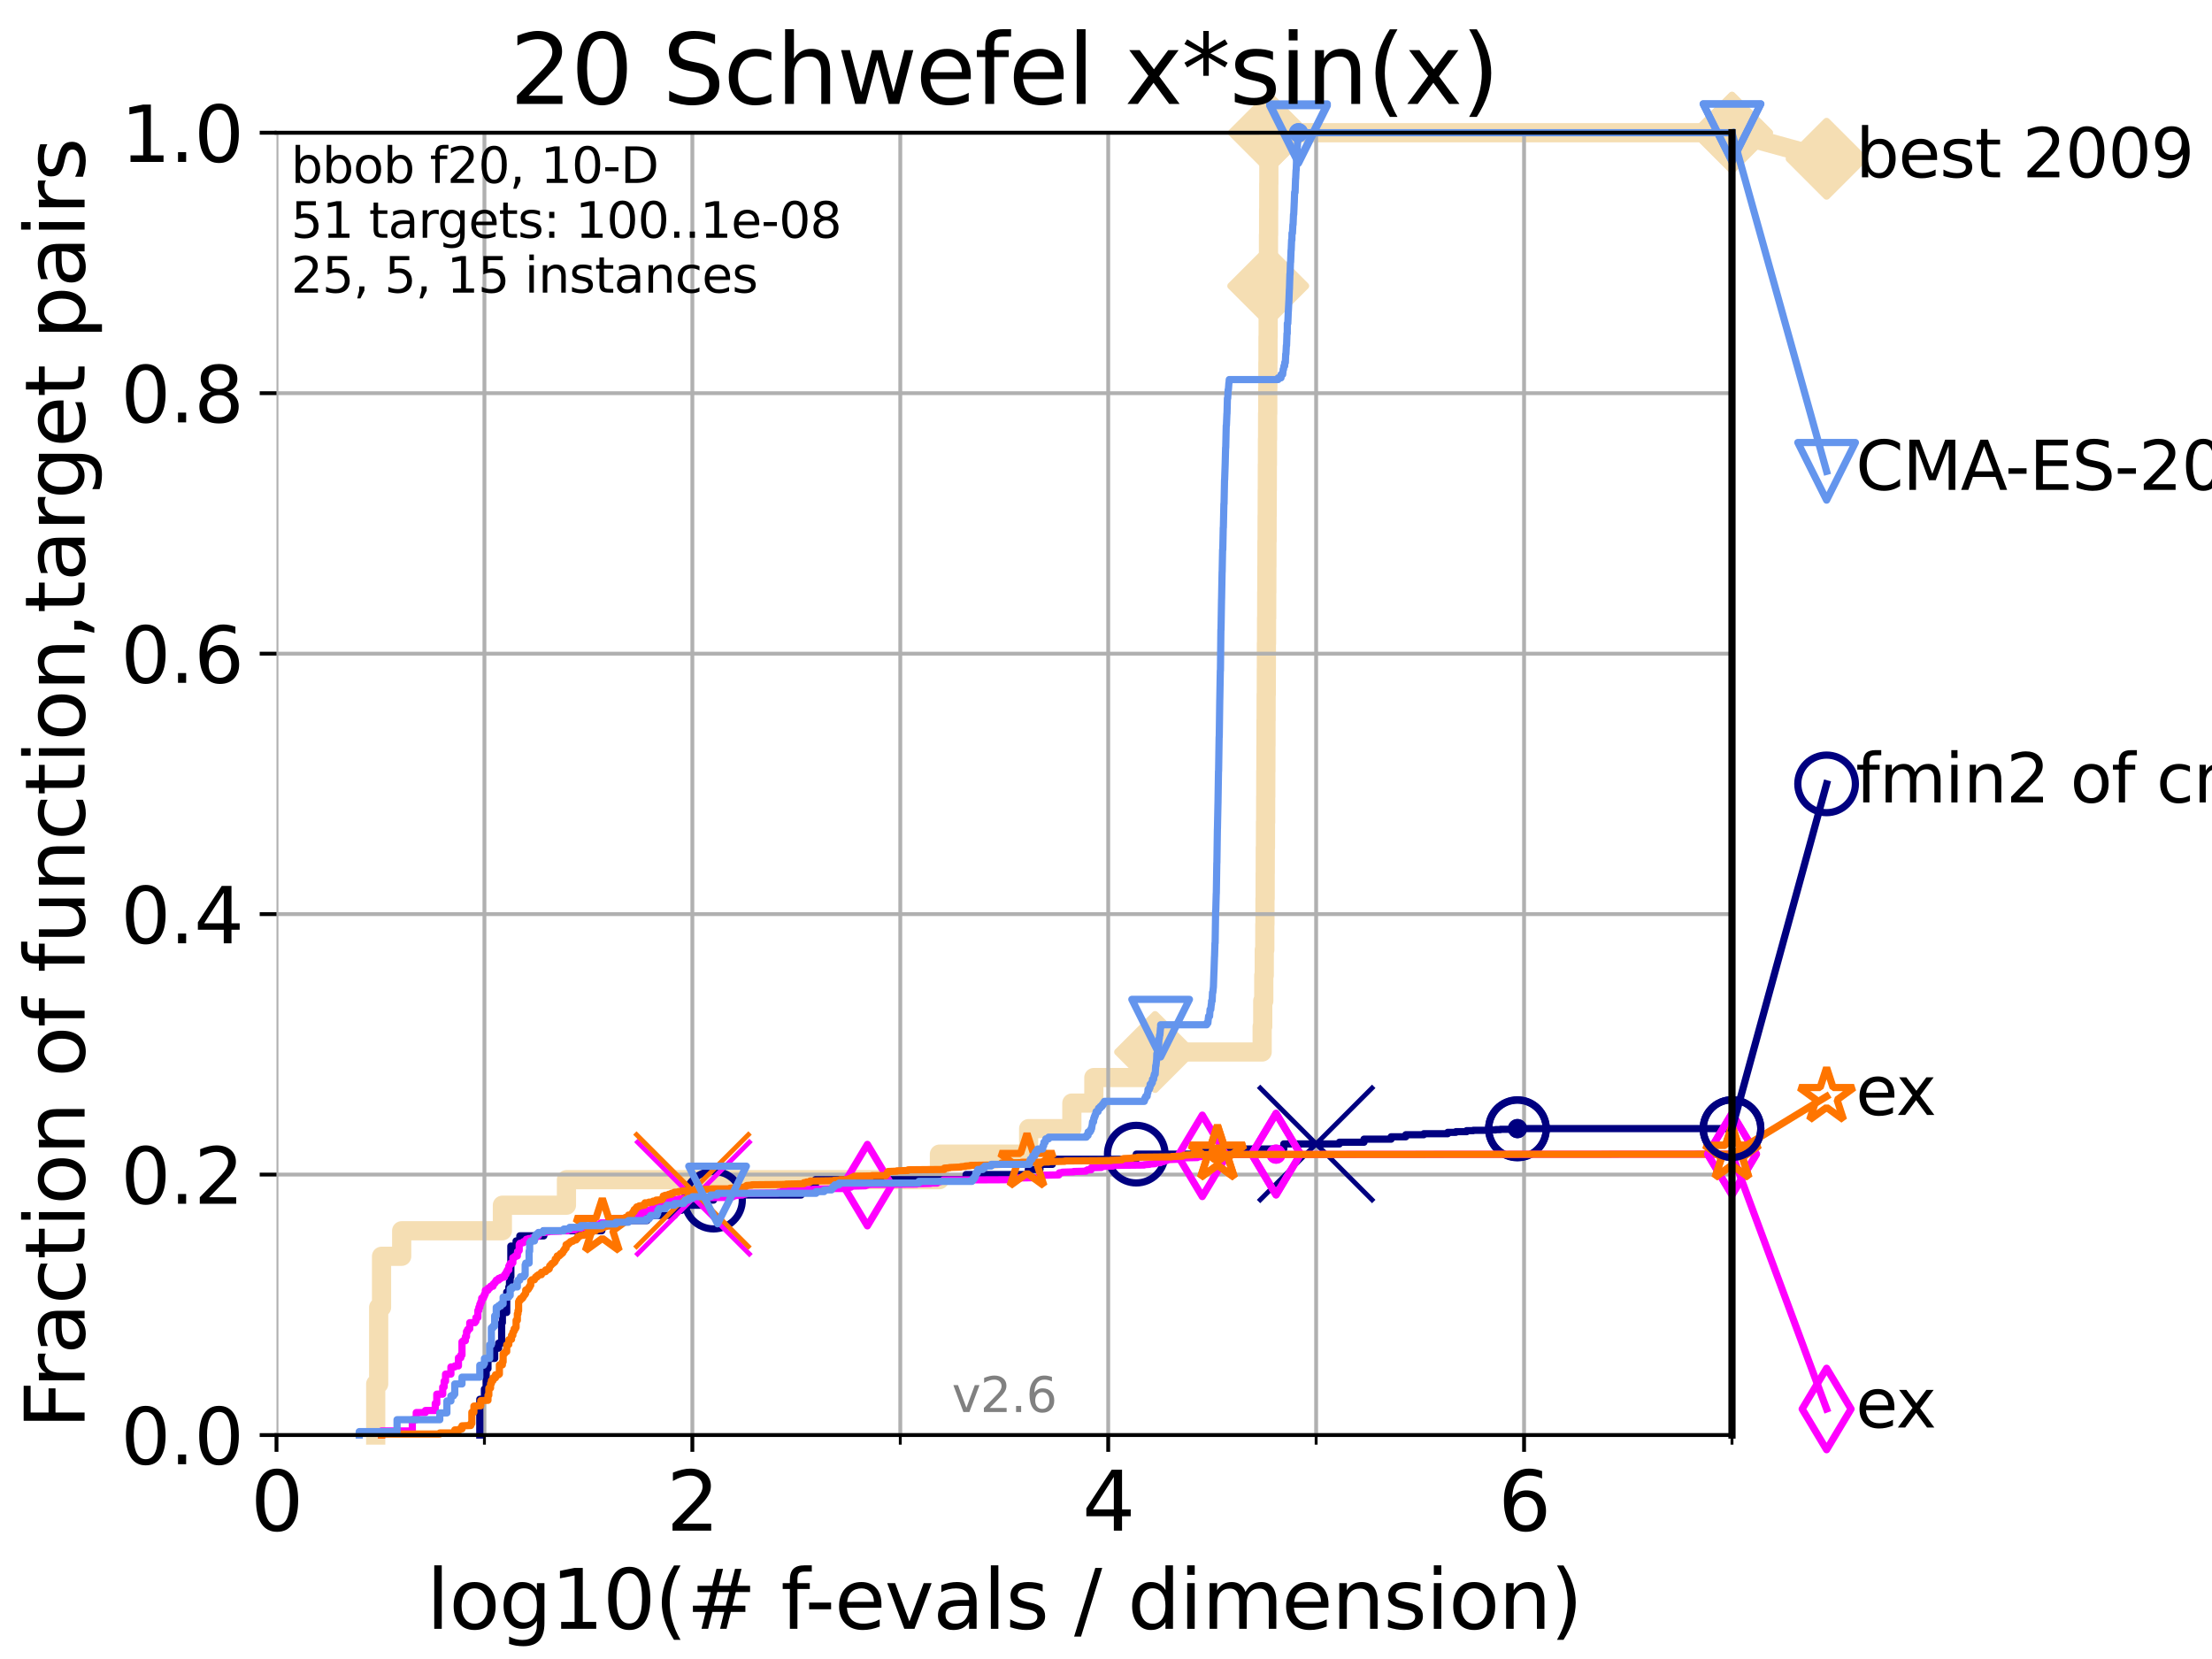 <?xml version="1.0" encoding="utf-8" standalone="no"?>
<!DOCTYPE svg PUBLIC "-//W3C//DTD SVG 1.1//EN"
  "http://www.w3.org/Graphics/SVG/1.1/DTD/svg11.dtd">
<svg xmlns:xlink="http://www.w3.org/1999/xlink" width="460.8pt" height="345.6pt" viewBox="0 0 460.8 345.6" xmlns="http://www.w3.org/2000/svg" version="1.1">
 <defs>
  <style type="text/css">*{stroke-linejoin: round; stroke-linecap: butt}</style>
 </defs>
 <g id="figure_1">
  <g id="patch_1">
   <path d="M 0 345.6 
L 460.8 345.6 
L 460.8 0 
L 0 0 
z
" style="fill: #ffffff"/>
  </g>
  <g id="axes_1">
   <g id="patch_2">
    <path d="M 57.6 298.944 
L 360.806 298.944 
L 360.806 27.648 
L 57.6 27.648 
z
" style="fill: #ffffff"/>
   </g>
   <g id="line2d_1">
    <path d="M 78.267 298.944 
L 78.267 288.305 
L 78.883 288.305 
L 78.883 272.346 
L 79.481 272.346 
L 79.481 261.707 
L 83.678 261.707 
L 83.678 256.388 
L 104.656 256.388 
L 104.656 251.068 
L 118.001 251.068 
L 118.001 245.749 
L 195.7 245.749 
L 195.7 240.429 
L 214.287 240.429 
L 214.287 235.11 
L 223.287 235.11 
L 223.287 229.79 
L 227.866 229.79 
L 227.866 224.471 
L 240.626 224.471 
L 240.626 219.151 
L 262.93 219.151 
L 262.93 213.832 
L 263.052 213.832 
L 263.052 208.512 
L 263.267 208.512 
L 263.267 203.192 
L 263.369 203.192 
L 263.369 197.873 
L 263.483 197.873 
L 263.483 192.553 
L 263.515 192.553 
L 263.515 187.234 
L 263.558 187.234 
L 263.558 181.914 
L 263.577 181.914 
L 263.577 176.595 
L 263.621 176.595 
L 263.621 171.275 
L 263.661 171.275 
L 263.661 165.956 
L 263.685 165.956 
L 263.685 160.636 
L 263.713 160.636 
L 263.713 155.317 
L 263.733 155.317 
L 263.733 149.997 
L 263.758 149.997 
L 263.758 144.678 
L 263.794 144.678 
L 263.794 139.358 
L 263.813 139.358 
L 263.813 134.039 
L 263.847 134.039 
L 263.847 128.719 
L 263.88 128.719 
L 263.88 123.4 
L 263.903 123.4 
L 263.903 118.08 
L 263.925 118.08 
L 263.925 112.76 
L 263.96 112.76 
L 263.96 107.441 
L 263.985 107.441 
L 263.985 102.121 
L 264.005 102.121 
L 264.005 96.802 
L 264.034 96.802 
L 264.034 91.482 
L 264.064 91.482 
L 264.064 86.163 
L 264.1 86.163 
L 264.1 80.843 
L 264.122 80.843 
L 264.122 75.524 
L 264.146 75.524 
L 264.146 70.204 
L 264.179 70.204 
L 264.179 64.885 
L 264.194 64.885 
L 264.194 59.565 
L 264.227 59.565 
L 264.227 54.246 
L 264.25 54.246 
L 264.25 48.926 
L 264.279 48.926 
L 264.279 43.607 
L 264.302 43.607 
L 264.302 38.287 
L 264.326 38.287 
L 264.326 32.968 
L 264.349 32.968 
L 264.349 27.648 
L 360.806 27.648 
" style="fill: none; stroke: #f5deb3; stroke-width: 4; stroke-linecap: square"/>
   </g>
   <g id="line2d_2">
    <defs>
     <path id="m9cb68aa4a7" d="M -0 7.778 
L 7.778 0 
L 0 -7.778 
L -7.778 -0 
z
" style="stroke: #f5deb3; stroke-width: 1.5; stroke-linejoin: miter"/>
    </defs>
    <g>
     <use xlink:href="#m9cb68aa4a7" x="240.626" y="219.151" style="fill: #f5deb3; stroke: #f5deb3; stroke-width: 1.5; stroke-linejoin: miter"/>
     <use xlink:href="#m9cb68aa4a7" x="264.194" y="59.565" style="fill: #f5deb3; stroke: #f5deb3; stroke-width: 1.5; stroke-linejoin: miter"/>
     <use xlink:href="#m9cb68aa4a7" x="264.349" y="27.648" style="fill: #f5deb3; stroke: #f5deb3; stroke-width: 1.5; stroke-linejoin: miter"/>
     <use xlink:href="#m9cb68aa4a7" x="264.349" y="27.648" style="fill: #f5deb3; stroke: #f5deb3; stroke-width: 1.5; stroke-linejoin: miter"/>
     <use xlink:href="#m9cb68aa4a7" x="360.806" y="27.648" style="fill: #f5deb3; stroke: #f5deb3; stroke-width: 1.5; stroke-linejoin: miter"/>
    </g>
   </g>
   <g id="line2d_3">
    <path style="fill: none; stroke: #f5deb3; stroke-width: 4; stroke-linecap: square"/>
    <g/>
   </g>
   <g id="line2d_4">
    <path d="M 360.806 27.648 
L 380.515 33.074 
" style="fill: none; stroke: #f5deb3; stroke-width: 4; stroke-linecap: square"/>
    <g>
     <use xlink:href="#m9cb68aa4a7" x="360.806" y="27.648" style="fill: #f5deb3; stroke: #f5deb3; stroke-width: 1.5; stroke-linejoin: miter"/>
     <use xlink:href="#m9cb68aa4a7" x="380.515" y="33.074" style="fill: #f5deb3; stroke: #f5deb3; stroke-width: 1.5; stroke-linejoin: miter"/>
    </g>
   </g>
   <g id="matplotlib.axis_1">
    <g id="xtick_1">
     <g id="line2d_5">
      <path d="M 57.6 298.944 
L 57.6 27.648 
" clip-path="url(#p4bb5b20168)" style="fill: none; stroke: #b0b0b0; stroke-width: 0.8; stroke-linecap: square"/>
     </g>
     <g id="line2d_6">
      <defs>
       <path id="mefb96bb3e8" d="M 0 0 
L 0 3.5 
" style="stroke: #000000; stroke-width: 0.8"/>
      </defs>
      <g>
       <use xlink:href="#mefb96bb3e8" x="57.6" y="298.944" style="stroke: #000000; stroke-width: 0.8"/>
      </g>
     </g>
     <g id="text_1">
      <!-- 0 -->
      <g transform="translate(52.192 318.861)scale(0.17 -0.17)">
       <defs>
        <path id="DejaVuSans-30" d="M 2034 4250 
Q 1547 4250 1301 3770 
Q 1056 3291 1056 2328 
Q 1056 1369 1301 889 
Q 1547 409 2034 409 
Q 2525 409 2770 889 
Q 3016 1369 3016 2328 
Q 3016 3291 2770 3770 
Q 2525 4250 2034 4250 
z
M 2034 4750 
Q 2819 4750 3233 4129 
Q 3647 3509 3647 2328 
Q 3647 1150 3233 529 
Q 2819 -91 2034 -91 
Q 1250 -91 836 529 
Q 422 1150 422 2328 
Q 422 3509 836 4129 
Q 1250 4750 2034 4750 
z
" transform="scale(0.016)"/>
       </defs>
       <use xlink:href="#DejaVuSans-30"/>
      </g>
     </g>
    </g>
    <g id="xtick_2">
     <g id="line2d_7">
      <path d="M 144.23 298.944 
L 144.23 27.648 
" clip-path="url(#p4bb5b20168)" style="fill: none; stroke: #b0b0b0; stroke-width: 0.8; stroke-linecap: square"/>
     </g>
     <g id="line2d_8">
      <g>
       <use xlink:href="#mefb96bb3e8" x="144.23" y="298.944" style="stroke: #000000; stroke-width: 0.8"/>
      </g>
     </g>
     <g id="text_2">
      <!-- 2 -->
      <g transform="translate(138.822 318.861)scale(0.17 -0.17)">
       <defs>
        <path id="DejaVuSans-32" d="M 1228 531 
L 3431 531 
L 3431 0 
L 469 0 
L 469 531 
Q 828 903 1448 1529 
Q 2069 2156 2228 2338 
Q 2531 2678 2651 2914 
Q 2772 3150 2772 3378 
Q 2772 3750 2511 3984 
Q 2250 4219 1831 4219 
Q 1534 4219 1204 4116 
Q 875 4013 500 3803 
L 500 4441 
Q 881 4594 1212 4672 
Q 1544 4750 1819 4750 
Q 2544 4750 2975 4387 
Q 3406 4025 3406 3419 
Q 3406 3131 3298 2873 
Q 3191 2616 2906 2266 
Q 2828 2175 2409 1742 
Q 1991 1309 1228 531 
z
" transform="scale(0.016)"/>
       </defs>
       <use xlink:href="#DejaVuSans-32"/>
      </g>
     </g>
    </g>
    <g id="xtick_3">
     <g id="line2d_9">
      <path d="M 230.861 298.944 
L 230.861 27.648 
" clip-path="url(#p4bb5b20168)" style="fill: none; stroke: #b0b0b0; stroke-width: 0.8; stroke-linecap: square"/>
     </g>
     <g id="line2d_10">
      <g>
       <use xlink:href="#mefb96bb3e8" x="230.861" y="298.944" style="stroke: #000000; stroke-width: 0.8"/>
      </g>
     </g>
     <g id="text_3">
      <!-- 4 -->
      <g transform="translate(225.453 318.861)scale(0.17 -0.17)">
       <defs>
        <path id="DejaVuSans-34" d="M 2419 4116 
L 825 1625 
L 2419 1625 
L 2419 4116 
z
M 2253 4666 
L 3047 4666 
L 3047 1625 
L 3713 1625 
L 3713 1100 
L 3047 1100 
L 3047 0 
L 2419 0 
L 2419 1100 
L 313 1100 
L 313 1709 
L 2253 4666 
z
" transform="scale(0.016)"/>
       </defs>
       <use xlink:href="#DejaVuSans-34"/>
      </g>
     </g>
    </g>
    <g id="xtick_4">
     <g id="line2d_11">
      <path d="M 317.491 298.944 
L 317.491 27.648 
" clip-path="url(#p4bb5b20168)" style="fill: none; stroke: #b0b0b0; stroke-width: 0.8; stroke-linecap: square"/>
     </g>
     <g id="line2d_12">
      <g>
       <use xlink:href="#mefb96bb3e8" x="317.491" y="298.944" style="stroke: #000000; stroke-width: 0.8"/>
      </g>
     </g>
     <g id="text_4">
      <!-- 6 -->
      <g transform="translate(312.083 318.861)scale(0.17 -0.17)">
       <defs>
        <path id="DejaVuSans-36" d="M 2113 2584 
Q 1688 2584 1439 2293 
Q 1191 2003 1191 1497 
Q 1191 994 1439 701 
Q 1688 409 2113 409 
Q 2538 409 2786 701 
Q 3034 994 3034 1497 
Q 3034 2003 2786 2293 
Q 2538 2584 2113 2584 
z
M 3366 4563 
L 3366 3988 
Q 3128 4100 2886 4159 
Q 2644 4219 2406 4219 
Q 1781 4219 1451 3797 
Q 1122 3375 1075 2522 
Q 1259 2794 1537 2939 
Q 1816 3084 2150 3084 
Q 2853 3084 3261 2657 
Q 3669 2231 3669 1497 
Q 3669 778 3244 343 
Q 2819 -91 2113 -91 
Q 1303 -91 875 529 
Q 447 1150 447 2328 
Q 447 3434 972 4092 
Q 1497 4750 2381 4750 
Q 2619 4750 2861 4703 
Q 3103 4656 3366 4563 
z
" transform="scale(0.016)"/>
       </defs>
       <use xlink:href="#DejaVuSans-36"/>
      </g>
     </g>
    </g>
    <g id="xtick_5">
     <g id="line2d_13">
      <path d="M 100.915 298.944 
L 100.915 27.648 
" clip-path="url(#p4bb5b20168)" style="fill: none; stroke: #b0b0b0; stroke-width: 0.8; stroke-linecap: square"/>
     </g>
     <g id="line2d_14">
      <defs>
       <path id="mf972873f1f" d="M 0 0 
L 0 2 
" style="stroke: #000000; stroke-width: 0.6"/>
      </defs>
      <g>
       <use xlink:href="#mf972873f1f" x="100.915" y="298.944" style="stroke: #000000; stroke-width: 0.6"/>
      </g>
     </g>
    </g>
    <g id="xtick_6">
     <g id="line2d_15">
      <path d="M 187.546 298.944 
L 187.546 27.648 
" clip-path="url(#p4bb5b20168)" style="fill: none; stroke: #b0b0b0; stroke-width: 0.8; stroke-linecap: square"/>
     </g>
     <g id="line2d_16">
      <g>
       <use xlink:href="#mf972873f1f" x="187.546" y="298.944" style="stroke: #000000; stroke-width: 0.6"/>
      </g>
     </g>
    </g>
    <g id="xtick_7">
     <g id="line2d_17">
      <path d="M 274.176 298.944 
L 274.176 27.648 
" clip-path="url(#p4bb5b20168)" style="fill: none; stroke: #b0b0b0; stroke-width: 0.8; stroke-linecap: square"/>
     </g>
     <g id="line2d_18">
      <g>
       <use xlink:href="#mf972873f1f" x="274.176" y="298.944" style="stroke: #000000; stroke-width: 0.6"/>
      </g>
     </g>
    </g>
    <g id="xtick_8">
     <g id="line2d_19">
      <path d="M 360.806 298.944 
L 360.806 27.648 
" clip-path="url(#p4bb5b20168)" style="fill: none; stroke: #b0b0b0; stroke-width: 0.8; stroke-linecap: square"/>
     </g>
     <g id="line2d_20">
      <g>
       <use xlink:href="#mf972873f1f" x="360.806" y="298.944" style="stroke: #000000; stroke-width: 0.6"/>
      </g>
     </g>
    </g>
    <g id="text_5">
     <!-- log10(# f-evals / dimension) -->
     <g transform="translate(88.823 339.314)scale(0.17 -0.17)">
      <defs>
       <path id="DejaVuSans-6c" d="M 603 4863 
L 1178 4863 
L 1178 0 
L 603 0 
L 603 4863 
z
" transform="scale(0.016)"/>
       <path id="DejaVuSans-6f" d="M 1959 3097 
Q 1497 3097 1228 2736 
Q 959 2375 959 1747 
Q 959 1119 1226 758 
Q 1494 397 1959 397 
Q 2419 397 2687 759 
Q 2956 1122 2956 1747 
Q 2956 2369 2687 2733 
Q 2419 3097 1959 3097 
z
M 1959 3584 
Q 2709 3584 3137 3096 
Q 3566 2609 3566 1747 
Q 3566 888 3137 398 
Q 2709 -91 1959 -91 
Q 1206 -91 779 398 
Q 353 888 353 1747 
Q 353 2609 779 3096 
Q 1206 3584 1959 3584 
z
" transform="scale(0.016)"/>
       <path id="DejaVuSans-67" d="M 2906 1791 
Q 2906 2416 2648 2759 
Q 2391 3103 1925 3103 
Q 1463 3103 1205 2759 
Q 947 2416 947 1791 
Q 947 1169 1205 825 
Q 1463 481 1925 481 
Q 2391 481 2648 825 
Q 2906 1169 2906 1791 
z
M 3481 434 
Q 3481 -459 3084 -895 
Q 2688 -1331 1869 -1331 
Q 1566 -1331 1297 -1286 
Q 1028 -1241 775 -1147 
L 775 -588 
Q 1028 -725 1275 -790 
Q 1522 -856 1778 -856 
Q 2344 -856 2625 -561 
Q 2906 -266 2906 331 
L 2906 616 
Q 2728 306 2450 153 
Q 2172 0 1784 0 
Q 1141 0 747 490 
Q 353 981 353 1791 
Q 353 2603 747 3093 
Q 1141 3584 1784 3584 
Q 2172 3584 2450 3431 
Q 2728 3278 2906 2969 
L 2906 3500 
L 3481 3500 
L 3481 434 
z
" transform="scale(0.016)"/>
       <path id="DejaVuSans-31" d="M 794 531 
L 1825 531 
L 1825 4091 
L 703 3866 
L 703 4441 
L 1819 4666 
L 2450 4666 
L 2450 531 
L 3481 531 
L 3481 0 
L 794 0 
L 794 531 
z
" transform="scale(0.016)"/>
       <path id="DejaVuSans-28" d="M 1984 4856 
Q 1566 4138 1362 3434 
Q 1159 2731 1159 2009 
Q 1159 1288 1364 580 
Q 1569 -128 1984 -844 
L 1484 -844 
Q 1016 -109 783 600 
Q 550 1309 550 2009 
Q 550 2706 781 3412 
Q 1013 4119 1484 4856 
L 1984 4856 
z
" transform="scale(0.016)"/>
       <path id="DejaVuSans-23" d="M 3272 2816 
L 2363 2816 
L 2100 1772 
L 3016 1772 
L 3272 2816 
z
M 2803 4594 
L 2478 3297 
L 3391 3297 
L 3719 4594 
L 4219 4594 
L 3897 3297 
L 4872 3297 
L 4872 2816 
L 3775 2816 
L 3519 1772 
L 4513 1772 
L 4513 1294 
L 3397 1294 
L 3072 0 
L 2572 0 
L 2894 1294 
L 1978 1294 
L 1656 0 
L 1153 0 
L 1478 1294 
L 494 1294 
L 494 1772 
L 1594 1772 
L 1856 2816 
L 850 2816 
L 850 3297 
L 1978 3297 
L 2297 4594 
L 2803 4594 
z
" transform="scale(0.016)"/>
       <path id="DejaVuSans-20" transform="scale(0.016)"/>
       <path id="DejaVuSans-66" d="M 2375 4863 
L 2375 4384 
L 1825 4384 
Q 1516 4384 1395 4259 
Q 1275 4134 1275 3809 
L 1275 3500 
L 2222 3500 
L 2222 3053 
L 1275 3053 
L 1275 0 
L 697 0 
L 697 3053 
L 147 3053 
L 147 3500 
L 697 3500 
L 697 3744 
Q 697 4328 969 4595 
Q 1241 4863 1831 4863 
L 2375 4863 
z
" transform="scale(0.016)"/>
       <path id="DejaVuSans-2d" d="M 313 2009 
L 1997 2009 
L 1997 1497 
L 313 1497 
L 313 2009 
z
" transform="scale(0.016)"/>
       <path id="DejaVuSans-65" d="M 3597 1894 
L 3597 1613 
L 953 1613 
Q 991 1019 1311 708 
Q 1631 397 2203 397 
Q 2534 397 2845 478 
Q 3156 559 3463 722 
L 3463 178 
Q 3153 47 2828 -22 
Q 2503 -91 2169 -91 
Q 1331 -91 842 396 
Q 353 884 353 1716 
Q 353 2575 817 3079 
Q 1281 3584 2069 3584 
Q 2775 3584 3186 3129 
Q 3597 2675 3597 1894 
z
M 3022 2063 
Q 3016 2534 2758 2815 
Q 2500 3097 2075 3097 
Q 1594 3097 1305 2825 
Q 1016 2553 972 2059 
L 3022 2063 
z
" transform="scale(0.016)"/>
       <path id="DejaVuSans-76" d="M 191 3500 
L 800 3500 
L 1894 563 
L 2988 3500 
L 3597 3500 
L 2284 0 
L 1503 0 
L 191 3500 
z
" transform="scale(0.016)"/>
       <path id="DejaVuSans-61" d="M 2194 1759 
Q 1497 1759 1228 1600 
Q 959 1441 959 1056 
Q 959 750 1161 570 
Q 1363 391 1709 391 
Q 2188 391 2477 730 
Q 2766 1069 2766 1631 
L 2766 1759 
L 2194 1759 
z
M 3341 1997 
L 3341 0 
L 2766 0 
L 2766 531 
Q 2569 213 2275 61 
Q 1981 -91 1556 -91 
Q 1019 -91 701 211 
Q 384 513 384 1019 
Q 384 1609 779 1909 
Q 1175 2209 1959 2209 
L 2766 2209 
L 2766 2266 
Q 2766 2663 2505 2880 
Q 2244 3097 1772 3097 
Q 1472 3097 1187 3025 
Q 903 2953 641 2809 
L 641 3341 
Q 956 3463 1253 3523 
Q 1550 3584 1831 3584 
Q 2591 3584 2966 3190 
Q 3341 2797 3341 1997 
z
" transform="scale(0.016)"/>
       <path id="DejaVuSans-73" d="M 2834 3397 
L 2834 2853 
Q 2591 2978 2328 3040 
Q 2066 3103 1784 3103 
Q 1356 3103 1142 2972 
Q 928 2841 928 2578 
Q 928 2378 1081 2264 
Q 1234 2150 1697 2047 
L 1894 2003 
Q 2506 1872 2764 1633 
Q 3022 1394 3022 966 
Q 3022 478 2636 193 
Q 2250 -91 1575 -91 
Q 1294 -91 989 -36 
Q 684 19 347 128 
L 347 722 
Q 666 556 975 473 
Q 1284 391 1588 391 
Q 1994 391 2212 530 
Q 2431 669 2431 922 
Q 2431 1156 2273 1281 
Q 2116 1406 1581 1522 
L 1381 1569 
Q 847 1681 609 1914 
Q 372 2147 372 2553 
Q 372 3047 722 3315 
Q 1072 3584 1716 3584 
Q 2034 3584 2315 3537 
Q 2597 3491 2834 3397 
z
" transform="scale(0.016)"/>
       <path id="DejaVuSans-2f" d="M 1625 4666 
L 2156 4666 
L 531 -594 
L 0 -594 
L 1625 4666 
z
" transform="scale(0.016)"/>
       <path id="DejaVuSans-64" d="M 2906 2969 
L 2906 4863 
L 3481 4863 
L 3481 0 
L 2906 0 
L 2906 525 
Q 2725 213 2448 61 
Q 2172 -91 1784 -91 
Q 1150 -91 751 415 
Q 353 922 353 1747 
Q 353 2572 751 3078 
Q 1150 3584 1784 3584 
Q 2172 3584 2448 3432 
Q 2725 3281 2906 2969 
z
M 947 1747 
Q 947 1113 1208 752 
Q 1469 391 1925 391 
Q 2381 391 2643 752 
Q 2906 1113 2906 1747 
Q 2906 2381 2643 2742 
Q 2381 3103 1925 3103 
Q 1469 3103 1208 2742 
Q 947 2381 947 1747 
z
" transform="scale(0.016)"/>
       <path id="DejaVuSans-69" d="M 603 3500 
L 1178 3500 
L 1178 0 
L 603 0 
L 603 3500 
z
M 603 4863 
L 1178 4863 
L 1178 4134 
L 603 4134 
L 603 4863 
z
" transform="scale(0.016)"/>
       <path id="DejaVuSans-6d" d="M 3328 2828 
Q 3544 3216 3844 3400 
Q 4144 3584 4550 3584 
Q 5097 3584 5394 3201 
Q 5691 2819 5691 2113 
L 5691 0 
L 5113 0 
L 5113 2094 
Q 5113 2597 4934 2840 
Q 4756 3084 4391 3084 
Q 3944 3084 3684 2787 
Q 3425 2491 3425 1978 
L 3425 0 
L 2847 0 
L 2847 2094 
Q 2847 2600 2669 2842 
Q 2491 3084 2119 3084 
Q 1678 3084 1418 2786 
Q 1159 2488 1159 1978 
L 1159 0 
L 581 0 
L 581 3500 
L 1159 3500 
L 1159 2956 
Q 1356 3278 1631 3431 
Q 1906 3584 2284 3584 
Q 2666 3584 2933 3390 
Q 3200 3197 3328 2828 
z
" transform="scale(0.016)"/>
       <path id="DejaVuSans-6e" d="M 3513 2113 
L 3513 0 
L 2938 0 
L 2938 2094 
Q 2938 2591 2744 2837 
Q 2550 3084 2163 3084 
Q 1697 3084 1428 2787 
Q 1159 2491 1159 1978 
L 1159 0 
L 581 0 
L 581 3500 
L 1159 3500 
L 1159 2956 
Q 1366 3272 1645 3428 
Q 1925 3584 2291 3584 
Q 2894 3584 3203 3211 
Q 3513 2838 3513 2113 
z
" transform="scale(0.016)"/>
       <path id="DejaVuSans-29" d="M 513 4856 
L 1013 4856 
Q 1481 4119 1714 3412 
Q 1947 2706 1947 2009 
Q 1947 1309 1714 600 
Q 1481 -109 1013 -844 
L 513 -844 
Q 928 -128 1133 580 
Q 1338 1288 1338 2009 
Q 1338 2731 1133 3434 
Q 928 4138 513 4856 
z
" transform="scale(0.016)"/>
      </defs>
      <use xlink:href="#DejaVuSans-6c"/>
      <use xlink:href="#DejaVuSans-6f" x="27.783"/>
      <use xlink:href="#DejaVuSans-67" x="88.965"/>
      <use xlink:href="#DejaVuSans-31" x="152.441"/>
      <use xlink:href="#DejaVuSans-30" x="216.064"/>
      <use xlink:href="#DejaVuSans-28" x="279.688"/>
      <use xlink:href="#DejaVuSans-23" x="318.701"/>
      <use xlink:href="#DejaVuSans-20" x="402.49"/>
      <use xlink:href="#DejaVuSans-66" x="434.277"/>
      <use xlink:href="#DejaVuSans-2d" x="463.982"/>
      <use xlink:href="#DejaVuSans-65" x="500.066"/>
      <use xlink:href="#DejaVuSans-76" x="561.59"/>
      <use xlink:href="#DejaVuSans-61" x="620.77"/>
      <use xlink:href="#DejaVuSans-6c" x="682.049"/>
      <use xlink:href="#DejaVuSans-73" x="709.832"/>
      <use xlink:href="#DejaVuSans-20" x="761.932"/>
      <use xlink:href="#DejaVuSans-2f" x="793.719"/>
      <use xlink:href="#DejaVuSans-20" x="827.41"/>
      <use xlink:href="#DejaVuSans-64" x="859.197"/>
      <use xlink:href="#DejaVuSans-69" x="922.674"/>
      <use xlink:href="#DejaVuSans-6d" x="950.457"/>
      <use xlink:href="#DejaVuSans-65" x="1047.869"/>
      <use xlink:href="#DejaVuSans-6e" x="1109.393"/>
      <use xlink:href="#DejaVuSans-73" x="1172.771"/>
      <use xlink:href="#DejaVuSans-69" x="1224.871"/>
      <use xlink:href="#DejaVuSans-6f" x="1252.654"/>
      <use xlink:href="#DejaVuSans-6e" x="1313.836"/>
      <use xlink:href="#DejaVuSans-29" x="1377.215"/>
     </g>
    </g>
   </g>
   <g id="matplotlib.axis_2">
    <g id="ytick_1">
     <g id="line2d_21">
      <path d="M 57.6 298.944 
L 360.806 298.944 
" clip-path="url(#p4bb5b20168)" style="fill: none; stroke: #b0b0b0; stroke-width: 0.8; stroke-linecap: square"/>
     </g>
     <g id="line2d_22">
      <defs>
       <path id="maba8e826fd" d="M 0 0 
L -3.5 0 
" style="stroke: #000000; stroke-width: 0.8"/>
      </defs>
      <g>
       <use xlink:href="#maba8e826fd" x="57.6" y="298.944" style="stroke: #000000; stroke-width: 0.8"/>
      </g>
     </g>
     <g id="text_6">
      <!-- 0.0 -->
      <g transform="translate(25.155 305.023)scale(0.16 -0.16)">
       <defs>
        <path id="DejaVuSans-2e" d="M 684 794 
L 1344 794 
L 1344 0 
L 684 0 
L 684 794 
z
" transform="scale(0.016)"/>
       </defs>
       <use xlink:href="#DejaVuSans-30"/>
       <use xlink:href="#DejaVuSans-2e" x="63.623"/>
       <use xlink:href="#DejaVuSans-30" x="95.41"/>
      </g>
     </g>
    </g>
    <g id="ytick_2">
     <g id="line2d_23">
      <path d="M 57.6 244.685 
L 360.806 244.685 
" clip-path="url(#p4bb5b20168)" style="fill: none; stroke: #b0b0b0; stroke-width: 0.8; stroke-linecap: square"/>
     </g>
     <g id="line2d_24">
      <g>
       <use xlink:href="#maba8e826fd" x="57.6" y="244.685" style="stroke: #000000; stroke-width: 0.8"/>
      </g>
     </g>
     <g id="text_7">
      <!-- 0.2 -->
      <g transform="translate(25.155 250.764)scale(0.16 -0.16)">
       <use xlink:href="#DejaVuSans-30"/>
       <use xlink:href="#DejaVuSans-2e" x="63.623"/>
       <use xlink:href="#DejaVuSans-32" x="95.41"/>
      </g>
     </g>
    </g>
    <g id="ytick_3">
     <g id="line2d_25">
      <path d="M 57.6 190.426 
L 360.806 190.426 
" clip-path="url(#p4bb5b20168)" style="fill: none; stroke: #b0b0b0; stroke-width: 0.8; stroke-linecap: square"/>
     </g>
     <g id="line2d_26">
      <g>
       <use xlink:href="#maba8e826fd" x="57.6" y="190.426" style="stroke: #000000; stroke-width: 0.8"/>
      </g>
     </g>
     <g id="text_8">
      <!-- 0.4 -->
      <g transform="translate(25.155 196.504)scale(0.16 -0.16)">
       <use xlink:href="#DejaVuSans-30"/>
       <use xlink:href="#DejaVuSans-2e" x="63.623"/>
       <use xlink:href="#DejaVuSans-34" x="95.41"/>
      </g>
     </g>
    </g>
    <g id="ytick_4">
     <g id="line2d_27">
      <path d="M 57.6 136.166 
L 360.806 136.166 
" clip-path="url(#p4bb5b20168)" style="fill: none; stroke: #b0b0b0; stroke-width: 0.8; stroke-linecap: square"/>
     </g>
     <g id="line2d_28">
      <g>
       <use xlink:href="#maba8e826fd" x="57.6" y="136.166" style="stroke: #000000; stroke-width: 0.8"/>
      </g>
     </g>
     <g id="text_9">
      <!-- 0.6 -->
      <g transform="translate(25.155 142.245)scale(0.16 -0.16)">
       <use xlink:href="#DejaVuSans-30"/>
       <use xlink:href="#DejaVuSans-2e" x="63.623"/>
       <use xlink:href="#DejaVuSans-36" x="95.41"/>
      </g>
     </g>
    </g>
    <g id="ytick_5">
     <g id="line2d_29">
      <path d="M 57.6 81.907 
L 360.806 81.907 
" clip-path="url(#p4bb5b20168)" style="fill: none; stroke: #b0b0b0; stroke-width: 0.8; stroke-linecap: square"/>
     </g>
     <g id="line2d_30">
      <g>
       <use xlink:href="#maba8e826fd" x="57.6" y="81.907" style="stroke: #000000; stroke-width: 0.8"/>
      </g>
     </g>
     <g id="text_10">
      <!-- 0.8 -->
      <g transform="translate(25.155 87.986)scale(0.16 -0.16)">
       <defs>
        <path id="DejaVuSans-38" d="M 2034 2216 
Q 1584 2216 1326 1975 
Q 1069 1734 1069 1313 
Q 1069 891 1326 650 
Q 1584 409 2034 409 
Q 2484 409 2743 651 
Q 3003 894 3003 1313 
Q 3003 1734 2745 1975 
Q 2488 2216 2034 2216 
z
M 1403 2484 
Q 997 2584 770 2862 
Q 544 3141 544 3541 
Q 544 4100 942 4425 
Q 1341 4750 2034 4750 
Q 2731 4750 3128 4425 
Q 3525 4100 3525 3541 
Q 3525 3141 3298 2862 
Q 3072 2584 2669 2484 
Q 3125 2378 3379 2068 
Q 3634 1759 3634 1313 
Q 3634 634 3220 271 
Q 2806 -91 2034 -91 
Q 1263 -91 848 271 
Q 434 634 434 1313 
Q 434 1759 690 2068 
Q 947 2378 1403 2484 
z
M 1172 3481 
Q 1172 3119 1398 2916 
Q 1625 2713 2034 2713 
Q 2441 2713 2670 2916 
Q 2900 3119 2900 3481 
Q 2900 3844 2670 4047 
Q 2441 4250 2034 4250 
Q 1625 4250 1398 4047 
Q 1172 3844 1172 3481 
z
" transform="scale(0.016)"/>
       </defs>
       <use xlink:href="#DejaVuSans-30"/>
       <use xlink:href="#DejaVuSans-2e" x="63.623"/>
       <use xlink:href="#DejaVuSans-38" x="95.41"/>
      </g>
     </g>
    </g>
    <g id="ytick_6">
     <g id="line2d_31">
      <path d="M 57.6 27.648 
L 360.806 27.648 
" clip-path="url(#p4bb5b20168)" style="fill: none; stroke: #b0b0b0; stroke-width: 0.8; stroke-linecap: square"/>
     </g>
     <g id="line2d_32">
      <g>
       <use xlink:href="#maba8e826fd" x="57.6" y="27.648" style="stroke: #000000; stroke-width: 0.8"/>
      </g>
     </g>
     <g id="text_11">
      <!-- 1.0 -->
      <g transform="translate(25.155 33.727)scale(0.16 -0.16)">
       <use xlink:href="#DejaVuSans-31"/>
       <use xlink:href="#DejaVuSans-2e" x="63.623"/>
       <use xlink:href="#DejaVuSans-30" x="95.41"/>
      </g>
     </g>
    </g>
    <g id="text_12">
     <!-- Fraction of function,target pairs -->
     <g transform="translate(17.62 297.681)rotate(-90)scale(0.17 -0.17)">
      <defs>
       <path id="DejaVuSans-46" d="M 628 4666 
L 3309 4666 
L 3309 4134 
L 1259 4134 
L 1259 2759 
L 3109 2759 
L 3109 2228 
L 1259 2228 
L 1259 0 
L 628 0 
L 628 4666 
z
" transform="scale(0.016)"/>
       <path id="DejaVuSans-72" d="M 2631 2963 
Q 2534 3019 2420 3045 
Q 2306 3072 2169 3072 
Q 1681 3072 1420 2755 
Q 1159 2438 1159 1844 
L 1159 0 
L 581 0 
L 581 3500 
L 1159 3500 
L 1159 2956 
Q 1341 3275 1631 3429 
Q 1922 3584 2338 3584 
Q 2397 3584 2469 3576 
Q 2541 3569 2628 3553 
L 2631 2963 
z
" transform="scale(0.016)"/>
       <path id="DejaVuSans-63" d="M 3122 3366 
L 3122 2828 
Q 2878 2963 2633 3030 
Q 2388 3097 2138 3097 
Q 1578 3097 1268 2742 
Q 959 2388 959 1747 
Q 959 1106 1268 751 
Q 1578 397 2138 397 
Q 2388 397 2633 464 
Q 2878 531 3122 666 
L 3122 134 
Q 2881 22 2623 -34 
Q 2366 -91 2075 -91 
Q 1284 -91 818 406 
Q 353 903 353 1747 
Q 353 2603 823 3093 
Q 1294 3584 2113 3584 
Q 2378 3584 2631 3529 
Q 2884 3475 3122 3366 
z
" transform="scale(0.016)"/>
       <path id="DejaVuSans-74" d="M 1172 4494 
L 1172 3500 
L 2356 3500 
L 2356 3053 
L 1172 3053 
L 1172 1153 
Q 1172 725 1289 603 
Q 1406 481 1766 481 
L 2356 481 
L 2356 0 
L 1766 0 
Q 1100 0 847 248 
Q 594 497 594 1153 
L 594 3053 
L 172 3053 
L 172 3500 
L 594 3500 
L 594 4494 
L 1172 4494 
z
" transform="scale(0.016)"/>
       <path id="DejaVuSans-75" d="M 544 1381 
L 544 3500 
L 1119 3500 
L 1119 1403 
Q 1119 906 1312 657 
Q 1506 409 1894 409 
Q 2359 409 2629 706 
Q 2900 1003 2900 1516 
L 2900 3500 
L 3475 3500 
L 3475 0 
L 2900 0 
L 2900 538 
Q 2691 219 2414 64 
Q 2138 -91 1772 -91 
Q 1169 -91 856 284 
Q 544 659 544 1381 
z
M 1991 3584 
L 1991 3584 
z
" transform="scale(0.016)"/>
       <path id="DejaVuSans-2c" d="M 750 794 
L 1409 794 
L 1409 256 
L 897 -744 
L 494 -744 
L 750 256 
L 750 794 
z
" transform="scale(0.016)"/>
       <path id="DejaVuSans-70" d="M 1159 525 
L 1159 -1331 
L 581 -1331 
L 581 3500 
L 1159 3500 
L 1159 2969 
Q 1341 3281 1617 3432 
Q 1894 3584 2278 3584 
Q 2916 3584 3314 3078 
Q 3713 2572 3713 1747 
Q 3713 922 3314 415 
Q 2916 -91 2278 -91 
Q 1894 -91 1617 61 
Q 1341 213 1159 525 
z
M 3116 1747 
Q 3116 2381 2855 2742 
Q 2594 3103 2138 3103 
Q 1681 3103 1420 2742 
Q 1159 2381 1159 1747 
Q 1159 1113 1420 752 
Q 1681 391 2138 391 
Q 2594 391 2855 752 
Q 3116 1113 3116 1747 
z
" transform="scale(0.016)"/>
      </defs>
      <use xlink:href="#DejaVuSans-46"/>
      <use xlink:href="#DejaVuSans-72" x="50.27"/>
      <use xlink:href="#DejaVuSans-61" x="91.383"/>
      <use xlink:href="#DejaVuSans-63" x="152.662"/>
      <use xlink:href="#DejaVuSans-74" x="207.643"/>
      <use xlink:href="#DejaVuSans-69" x="246.852"/>
      <use xlink:href="#DejaVuSans-6f" x="274.635"/>
      <use xlink:href="#DejaVuSans-6e" x="335.816"/>
      <use xlink:href="#DejaVuSans-20" x="399.195"/>
      <use xlink:href="#DejaVuSans-6f" x="430.982"/>
      <use xlink:href="#DejaVuSans-66" x="492.164"/>
      <use xlink:href="#DejaVuSans-20" x="527.369"/>
      <use xlink:href="#DejaVuSans-66" x="559.156"/>
      <use xlink:href="#DejaVuSans-75" x="594.361"/>
      <use xlink:href="#DejaVuSans-6e" x="657.74"/>
      <use xlink:href="#DejaVuSans-63" x="721.119"/>
      <use xlink:href="#DejaVuSans-74" x="776.1"/>
      <use xlink:href="#DejaVuSans-69" x="815.309"/>
      <use xlink:href="#DejaVuSans-6f" x="843.092"/>
      <use xlink:href="#DejaVuSans-6e" x="904.273"/>
      <use xlink:href="#DejaVuSans-2c" x="967.652"/>
      <use xlink:href="#DejaVuSans-74" x="999.439"/>
      <use xlink:href="#DejaVuSans-61" x="1038.648"/>
      <use xlink:href="#DejaVuSans-72" x="1099.928"/>
      <use xlink:href="#DejaVuSans-67" x="1139.291"/>
      <use xlink:href="#DejaVuSans-65" x="1202.768"/>
      <use xlink:href="#DejaVuSans-74" x="1264.291"/>
      <use xlink:href="#DejaVuSans-20" x="1303.5"/>
      <use xlink:href="#DejaVuSans-70" x="1335.287"/>
      <use xlink:href="#DejaVuSans-61" x="1398.764"/>
      <use xlink:href="#DejaVuSans-69" x="1460.043"/>
      <use xlink:href="#DejaVuSans-72" x="1487.826"/>
      <use xlink:href="#DejaVuSans-73" x="1528.939"/>
     </g>
    </g>
   </g>
   <g id="line2d_33">
    <defs>
     <path id="m2f77c46f93" d="M 0 1.5 
C 0.398 1.5 0.779 1.342 1.061 1.061 
C 1.342 0.779 1.5 0.398 1.5 0 
C 1.5 -0.398 1.342 -0.779 1.061 -1.061 
C 0.779 -1.342 0.398 -1.5 0 -1.5 
C -0.398 -1.5 -0.779 -1.342 -1.061 -1.061 
C -1.342 -0.779 -1.5 -0.398 -1.5 0 
C -1.5 0.398 -1.342 0.779 -1.061 1.061 
C -0.779 1.342 -0.398 1.5 0 1.5 
z
" style="stroke: #f5deb3"/>
    </defs>
    <g>
     <use xlink:href="#m2f77c46f93" x="264.349" y="27.648" style="fill: #f5deb3; stroke: #f5deb3"/>
     <use xlink:href="#m2f77c46f93" x="264.349" y="27.648" style="fill: #f5deb3; stroke: #f5deb3"/>
    </g>
   </g>
   <g id="line2d_34">
    <defs>
     <path id="m890e139ace" d="M 0 1.5 
C 0.398 1.5 0.779 1.342 1.061 1.061 
C 1.342 0.779 1.5 0.398 1.5 0 
C 1.5 -0.398 1.342 -0.779 1.061 -1.061 
C 0.779 -1.342 0.398 -1.5 0 -1.5 
C -0.398 -1.5 -0.779 -1.342 -1.061 -1.061 
C -1.342 -0.779 -1.5 -0.398 -1.5 0 
C -1.5 0.398 -1.342 0.779 -1.061 1.061 
C -0.779 1.342 -0.398 1.5 0 1.5 
z
" style="stroke: #000080"/>
    </defs>
    <g>
     <use xlink:href="#m890e139ace" x="316.114" y="235.11" style="fill: #000080; stroke: #000080"/>
     <use xlink:href="#m890e139ace" x="316.114" y="235.11" style="fill: #000080; stroke: #000080"/>
    </g>
   </g>
   <g id="line2d_35">
    <path d="M 99.95 298.944 
L 99.95 291.497 
L 100.915 291.497 
L 100.915 289.369 
L 101.288 289.369 
L 101.288 285.113 
L 101.653 285.113 
L 101.653 282.985 
L 103.047 282.985 
L 103.047 280.858 
L 103.869 280.858 
L 103.869 279.794 
L 104.501 279.794 
L 104.501 275.538 
L 104.656 275.538 
L 104.656 273.41 
L 105.559 273.41 
L 105.559 269.155 
L 105.995 269.155 
L 105.995 268.091 
L 106.138 268.091 
L 106.138 267.027 
L 106.28 267.027 
L 106.28 265.963 
L 106.421 265.963 
L 106.421 259.579 
L 107.512 259.579 
L 107.512 258.516 
L 108.29 258.516 
L 108.29 257.452 
L 113.284 257.452 
L 113.284 256.388 
L 125.374 256.388 
L 125.374 255.324 
L 128.134 255.324 
L 128.134 254.26 
L 134.777 254.26 
L 134.777 253.196 
L 140.474 253.196 
L 140.474 252.132 
L 141.975 252.132 
L 141.975 251.068 
L 146.194 251.068 
L 146.194 250.004 
L 148.638 250.004 
L 148.638 248.94 
L 166.9 248.94 
L 166.9 247.877 
L 169.546 247.877 
L 169.546 246.813 
L 169.861 246.813 
L 169.861 245.749 
L 201.251 245.749 
L 201.251 244.685 
L 214.216 244.685 
L 214.216 243.621 
L 216.64 243.621 
L 216.64 242.557 
L 219.222 242.557 
L 219.222 241.493 
L 236.706 241.493 
L 236.706 240.429 
L 251.132 240.429 
L 251.132 239.365 
L 267.433 239.365 
L 267.433 238.301 
L 279.021 238.301 
L 279.021 238.23 
L 279.021 238.23 
L 279.021 238.16 
L 279.021 238.16 
L 279.021 237.947 
L 284.144 237.947 
L 284.144 237.734 
L 284.144 237.734 
L 284.144 237.521 
L 284.144 237.521 
L 284.144 237.308 
L 289.793 237.308 
L 289.793 237.167 
L 289.793 237.167 
L 289.793 237.096 
L 289.793 237.096 
L 289.793 236.812 
L 292.852 236.812 
L 292.852 236.67 
L 292.852 236.67 
L 292.852 236.599 
L 292.852 236.599 
L 292.852 236.457 
L 292.852 236.457 
L 292.852 236.386 
L 296.6 236.386 
L 296.6 236.315 
L 296.6 236.315 
L 296.6 236.174 
L 301.588 236.174 
L 301.588 235.961 
L 301.588 235.961 
L 301.588 235.89 
L 303.283 235.89 
L 303.283 235.819 
L 303.283 235.819 
L 303.283 235.748 
L 305.526 235.748 
L 305.526 235.677 
L 305.526 235.677 
L 305.526 235.606 
L 305.526 235.606 
L 305.526 235.535 
L 306.913 235.535 
L 306.913 235.464 
L 309.954 235.464 
L 309.954 235.393 
L 311.555 235.393 
L 311.555 235.322 
L 312.572 235.322 
L 312.572 235.252 
L 314.869 235.252 
L 314.869 235.181 
L 316.114 235.181 
L 316.114 235.11 
L 360.806 235.11 
" style="fill: none; stroke: #000080; stroke-width: 1.5; stroke-linecap: square"/>
   </g>
   <g id="line2d_36">
    <defs>
     <path id="mbd3523d458" d="M 0 6 
C 1.591 6 3.117 5.368 4.243 4.243 
C 5.368 3.117 6 1.591 6 0 
C 6 -1.591 5.368 -3.117 4.243 -4.243 
C 3.117 -5.368 1.591 -6 0 -6 
C -1.591 -6 -3.117 -5.368 -4.243 -4.243 
C -5.368 -3.117 -6 -1.591 -6 0 
C -6 1.591 -5.368 3.117 -4.243 4.243 
C -3.117 5.368 -1.591 6 0 6 
z
" style="stroke: #000080; stroke-width: 1.5"/>
    </defs>
    <g>
     <use xlink:href="#mbd3523d458" x="148.638" y="250.004" style="fill-opacity: 0; stroke: #000080; stroke-width: 1.5"/>
     <use xlink:href="#mbd3523d458" x="236.706" y="240.429" style="fill-opacity: 0; stroke: #000080; stroke-width: 1.5"/>
     <use xlink:href="#mbd3523d458" x="316.114" y="235.181" style="fill-opacity: 0; stroke: #000080; stroke-width: 1.5"/>
     <use xlink:href="#mbd3523d458" x="316.114" y="235.11" style="fill-opacity: 0; stroke: #000080; stroke-width: 1.5"/>
     <use xlink:href="#mbd3523d458" x="360.806" y="235.11" style="fill-opacity: 0; stroke: #000080; stroke-width: 1.5"/>
    </g>
   </g>
   <g id="line2d_37">
    <path style="fill: none; stroke: #000080; stroke-width: 1.5; stroke-linecap: square"/>
    <g/>
   </g>
   <g id="line2d_38">
    <path d="M 274.176 238.301 
" clip-path="url(#p4bb5b20168)" style="fill: none; stroke: #000080; stroke-width: 1.5; stroke-linecap: square"/>
    <defs>
     <path id="m686ddb253c" d="M -12 12 
L 12 -12 
M -12 -12 
L 12 12 
" style="stroke: #000080"/>
    </defs>
    <g clip-path="url(#p4bb5b20168)">
     <use xlink:href="#m686ddb253c" x="274.176" y="238.301" style="fill: #000080; stroke: #000080"/>
    </g>
   </g>
   <g id="line2d_39">
    <defs>
     <path id="ma8223cde1a" d="M 0 1.5 
C 0.398 1.5 0.779 1.342 1.061 1.061 
C 1.342 0.779 1.5 0.398 1.5 0 
C 1.5 -0.398 1.342 -0.779 1.061 -1.061 
C 0.779 -1.342 0.398 -1.5 0 -1.5 
C -0.398 -1.5 -0.779 -1.342 -1.061 -1.061 
C -1.342 -0.779 -1.5 -0.398 -1.5 0 
C -1.5 0.398 -1.342 0.779 -1.061 1.061 
C -0.779 1.342 -0.398 1.5 0 1.5 
z
" style="stroke: #ff00ff"/>
    </defs>
    <g>
     <use xlink:href="#ma8223cde1a" x="265.826" y="240.429" style="fill: #ff00ff; stroke: #ff00ff"/>
     <use xlink:href="#ma8223cde1a" x="265.826" y="240.429" style="fill: #ff00ff; stroke: #ff00ff"/>
    </g>
   </g>
   <g id="line2d_40">
    <path d="M 79.481 298.944 
L 79.481 298.093 
L 85.894 298.093 
L 85.894 295.752 
L 86.712 295.752 
L 86.712 294.263 
L 88.614 294.263 
L 88.614 293.837 
L 90.668 293.837 
L 90.668 292.348 
L 90.99 292.348 
L 90.99 290.433 
L 92.224 290.433 
L 92.224 288.943 
L 92.52 288.943 
L 92.52 287.738 
L 92.812 287.738 
L 92.812 286.248 
L 93.935 286.248 
L 93.935 284.759 
L 94.736 284.759 
L 94.736 284.546 
L 95.503 284.546 
L 95.503 282.844 
L 95.999 282.844 
L 95.999 282.276 
L 96.241 282.276 
L 96.241 279.51 
L 96.481 279.51 
L 96.481 279.297 
L 96.951 279.297 
L 96.951 278.446 
L 97.182 278.446 
L 97.182 277.382 
L 97.41 277.382 
L 97.41 276.957 
L 97.635 276.957 
L 97.635 276.815 
L 97.858 276.815 
L 97.858 275.538 
L 98.933 275.538 
L 98.933 275.254 
L 99.141 275.254 
L 99.141 274.474 
L 99.55 274.474 
L 99.55 272.985 
L 99.751 272.985 
L 99.751 272.346 
L 99.95 272.346 
L 99.95 271.708 
L 100.147 271.708 
L 100.147 271.212 
L 100.342 271.212 
L 100.342 270.431 
L 100.726 270.431 
L 100.726 270.006 
L 100.915 270.006 
L 100.915 269.58 
L 101.102 269.58 
L 101.102 268.8 
L 101.653 268.8 
L 101.653 268.374 
L 102.011 268.374 
L 102.011 268.162 
L 102.188 268.162 
L 102.188 267.949 
L 102.708 267.949 
L 102.708 267.523 
L 102.878 267.523 
L 102.878 267.381 
L 103.047 267.381 
L 103.047 267.169 
L 103.214 267.169 
L 103.214 266.956 
L 103.38 266.885 
L 103.38 266.672 
L 103.869 266.672 
L 103.869 266.318 
L 104.345 266.318 
L 104.345 266.105 
L 105.113 266.034 
L 105.113 265.537 
L 105.411 265.466 
L 105.411 265.112 
L 105.559 265.112 
L 105.559 264.828 
L 105.705 264.828 
L 105.705 264.544 
L 105.995 264.544 
L 105.995 263.764 
L 106.138 263.764 
L 106.138 263.48 
L 106.28 263.48 
L 106.28 263.197 
L 106.699 263.197 
L 106.699 263.055 
L 106.837 263.055 
L 106.837 261.991 
L 107.245 261.92 
L 107.245 261.707 
L 107.775 261.636 
L 107.775 260.927 
L 107.905 260.927 
L 107.905 260.643 
L 108.034 260.643 
L 108.034 260.572 
L 108.034 260.502 
L 108.163 260.502 
L 108.163 259.225 
L 108.29 259.225 
L 108.29 259.012 
L 108.792 258.941 
L 108.792 258.87 
L 109.038 258.87 
L 109.038 258.657 
L 109.639 258.587 
L 109.639 258.161 
L 110.106 258.161 
L 110.106 258.019 
L 110.786 258.019 
L 110.786 257.877 
L 111.55 257.877 
L 111.55 257.664 
L 111.868 257.664 
L 111.972 257.452 
L 112.18 257.452 
L 112.18 256.813 
L 113.67 256.742 
L 113.67 256.671 
L 114.327 256.601 
L 114.327 256.53 
L 116.827 256.459 
L 116.827 256.388 
L 118.302 256.388 
L 118.302 256.175 
L 119.808 256.175 
L 119.808 255.962 
L 121.073 255.891 
L 121.073 255.678 
L 121.954 255.678 
L 121.954 255.466 
L 123.26 255.395 
L 123.26 255.182 
L 125.012 255.111 
L 125.012 254.969 
L 125.168 254.969 
L 125.168 254.756 
L 126.757 254.756 
L 126.757 254.615 
L 128.786 254.544 
L 128.786 254.473 
L 129.209 254.473 
L 129.209 254.26 
L 130.226 254.189 
L 130.226 253.834 
L 131.078 253.763 
L 131.078 253.693 
L 131.747 253.693 
L 131.747 253.48 
L 132.001 253.48 
L 132.001 253.267 
L 132.145 253.267 
L 132.145 253.054 
L 133.623 252.983 
L 133.623 252.558 
L 134.305 252.487 
L 134.305 252.416 
L 134.558 252.416 
L 134.652 252.132 
L 135.628 252.061 
L 135.628 251.99 
L 135.776 251.99 
L 135.776 251.848 
L 135.952 251.848 
L 135.952 251.636 
L 136.584 251.565 
L 136.584 251.494 
L 136.865 251.423 
L 136.865 251.352 
L 137.574 251.281 
L 137.574 251.068 
L 137.788 250.997 
L 137.867 250.785 
L 138.362 250.714 
L 138.362 250.501 
L 139.24 250.43 
L 139.24 250.217 
L 139.363 250.217 
L 139.46 249.933 
L 141.327 249.862 
L 141.327 249.792 
L 142.248 249.721 
L 142.248 249.65 
L 144.75 249.579 
L 144.75 249.508 
L 151.375 249.437 
L 151.375 249.366 
L 152.716 249.295 
L 152.716 249.153 
L 153.224 249.082 
L 153.224 249.011 
L 154.693 248.94 
L 154.693 248.869 
L 155.12 248.799 
L 155.12 248.728 
L 155.402 248.728 
L 155.402 248.586 
L 162.074 248.515 
L 162.154 248.373 
L 162.894 248.373 
L 162.894 248.16 
L 163.116 248.089 
L 163.116 248.018 
L 164.581 247.947 
L 164.581 247.877 
L 169.448 247.806 
L 169.448 247.735 
L 173.426 247.664 
L 173.426 247.593 
L 175.954 247.593 
L 175.954 247.38 
L 177.269 247.309 
L 177.269 247.096 
L 180.299 247.025 
L 180.299 246.954 
L 180.693 246.884 
L 180.693 246.742 
L 190.988 246.671 
L 190.988 246.6 
L 193.889 246.529 
L 193.889 246.458 
L 195.239 246.458 
L 195.239 246.245 
L 195.83 246.174 
L 195.83 246.103 
L 196.463 246.032 
L 196.501 245.82 
L 211.868 245.749 
L 211.942 245.394 
L 216.433 245.323 
L 216.477 245.039 
L 216.882 244.969 
L 216.882 244.827 
L 220.578 244.756 
L 220.665 244.33 
L 221.308 244.259 
L 221.308 244.188 
L 223.66 244.117 
L 223.66 244.046 
L 226.22 243.976 
L 226.255 243.834 
L 226.538 243.763 
L 226.538 243.692 
L 227.295 243.692 
L 227.346 243.266 
L 229.449 243.195 
L 229.449 243.124 
L 229.67 243.053 
L 229.67 242.983 
L 231.886 242.912 
L 231.94 242.77 
L 238.347 242.699 
L 238.347 242.628 
L 239.482 242.557 
L 239.482 242.486 
L 240.649 242.415 
L 240.665 242.273 
L 241.742 242.202 
L 241.754 242.06 
L 242.387 241.99 
L 242.433 241.848 
L 243.007 241.777 
L 243.007 241.706 
L 243.304 241.635 
L 243.304 241.564 
L 245.463 241.493 
L 245.463 241.422 
L 246.11 241.351 
L 246.148 241.209 
L 249.432 241.138 
L 249.481 240.997 
L 250.294 240.926 
L 250.294 240.855 
L 251.144 240.784 
L 251.223 240.642 
L 254.958 240.571 
L 254.958 240.5 
L 360.806 240.429 
L 360.806 240.429 
" style="fill: none; stroke: #ff00ff; stroke-width: 1.5; stroke-linecap: square"/>
   </g>
   <g id="line2d_41">
    <defs>
     <path id="m6bcca42085" d="M -0 8.485 
L 5.091 0 
L 0 -8.485 
L -5.091 -0 
z
" style="stroke: #ff00ff; stroke-width: 1.5; stroke-linejoin: miter"/>
    </defs>
    <g>
     <use xlink:href="#m6bcca42085" x="180.693" y="246.884" style="fill-opacity: 0; stroke: #ff00ff; stroke-width: 1.5; stroke-linejoin: miter"/>
     <use xlink:href="#m6bcca42085" x="250.461" y="240.784" style="fill-opacity: 0; stroke: #ff00ff; stroke-width: 1.5; stroke-linejoin: miter"/>
     <use xlink:href="#m6bcca42085" x="265.826" y="240.429" style="fill-opacity: 0; stroke: #ff00ff; stroke-width: 1.5; stroke-linejoin: miter"/>
     <use xlink:href="#m6bcca42085" x="265.826" y="240.429" style="fill-opacity: 0; stroke: #ff00ff; stroke-width: 1.5; stroke-linejoin: miter"/>
     <use xlink:href="#m6bcca42085" x="360.806" y="240.429" style="fill-opacity: 0; stroke: #ff00ff; stroke-width: 1.5; stroke-linejoin: miter"/>
    </g>
   </g>
   <g id="line2d_42">
    <path style="fill: none; stroke: #ff00ff; stroke-width: 1.5; stroke-linecap: square"/>
    <g/>
   </g>
   <g id="line2d_43">
    <path d="M 144.455 249.579 
" clip-path="url(#p4bb5b20168)" style="fill: none; stroke: #ff00ff; stroke-width: 1.5; stroke-linecap: square"/>
    <defs>
     <path id="mf82eb5f33a" d="M -12 12 
L 12 -12 
M -12 -12 
L 12 12 
" style="stroke: #ff00ff"/>
    </defs>
    <g clip-path="url(#p4bb5b20168)">
     <use xlink:href="#mf82eb5f33a" x="144.455" y="249.579" style="fill: #ff00ff; stroke: #ff00ff"/>
    </g>
   </g>
   <g id="line2d_44">
    <defs>
     <path id="m25987260f5" d="M 0 1.5 
C 0.398 1.5 0.779 1.342 1.061 1.061 
C 1.342 0.779 1.5 0.398 1.5 0 
C 1.5 -0.398 1.342 -0.779 1.061 -1.061 
C 0.779 -1.342 0.398 -1.5 0 -1.5 
C -0.398 -1.5 -0.779 -1.342 -1.061 -1.061 
C -1.342 -0.779 -1.5 -0.398 -1.5 0 
C -1.5 0.398 -1.342 0.779 -1.061 1.061 
C -0.779 1.342 -0.398 1.5 0 1.5 
z
" style="stroke: #ff7500"/>
    </defs>
    <g>
     <use xlink:href="#m25987260f5" x="253.621" y="240.429" style="fill: #ff7500; stroke: #ff7500"/>
     <use xlink:href="#m25987260f5" x="253.621" y="240.429" style="fill: #ff7500; stroke: #ff7500"/>
    </g>
   </g>
   <g id="line2d_45">
    <path d="M 79.481 298.944 
L 79.481 298.731 
L 91.617 298.731 
L 91.617 298.518 
L 94.736 298.518 
L 94.736 297.88 
L 95.753 297.88 
L 95.753 297.667 
L 96.241 297.667 
L 96.241 297.029 
L 98.078 296.958 
L 98.078 296.532 
L 98.295 296.532 
L 98.295 294.192 
L 98.723 294.192 
L 98.723 292.915 
L 100.147 292.844 
L 100.147 291.78 
L 101.653 291.709 
L 101.653 290.646 
L 101.833 290.646 
L 101.833 289.156 
L 102.188 289.156 
L 102.188 288.234 
L 102.363 288.234 
L 102.363 287.596 
L 102.708 287.596 
L 102.708 287.028 
L 103.214 287.028 
L 103.214 286.39 
L 103.869 286.39 
L 103.869 286.248 
L 104.029 286.248 
L 104.029 284.333 
L 104.656 284.333 
L 104.656 283.695 
L 104.809 283.695 
L 104.809 281.992 
L 105.113 281.992 
L 105.113 281.709 
L 105.263 281.709 
L 105.263 281.567 
L 105.559 281.567 
L 105.559 280.148 
L 105.995 280.077 
L 105.995 279.084 
L 106.561 279.013 
L 106.561 278.162 
L 106.837 278.162 
L 106.837 277.524 
L 106.974 277.524 
L 106.974 277.311 
L 107.11 277.311 
L 107.11 276.815 
L 107.379 276.815 
L 107.379 276.531 
L 107.512 276.531 
L 107.512 275.042 
L 107.775 275.042 
L 107.775 273.694 
L 107.905 273.694 
L 107.905 273.056 
L 108.034 273.056 
L 108.034 271.141 
L 108.163 271.141 
L 108.163 270.857 
L 108.417 270.857 
L 108.417 270.786 
L 108.417 270.502 
L 108.792 270.502 
L 108.792 270.36 
L 108.915 270.36 
L 108.915 270.148 
L 109.038 270.148 
L 109.038 269.935 
L 109.159 269.935 
L 109.159 269.793 
L 109.28 269.793 
L 109.28 269.651 
L 109.401 269.651 
L 109.401 269.438 
L 109.52 269.438 
L 109.52 269.367 
L 109.52 268.729 
L 109.99 268.658 
L 109.99 268.516 
L 110.106 268.516 
L 110.106 268.233 
L 110.336 268.162 
L 110.336 267.878 
L 110.449 267.878 
L 110.449 267.736 
L 110.562 267.736 
L 110.562 266.814 
L 110.786 266.814 
L 110.786 266.601 
L 111.335 266.601 
L 111.442 266.247 
L 111.55 266.247 
L 111.55 266.034 
L 111.868 266.034 
L 111.868 265.75 
L 112.18 265.75 
L 112.18 265.537 
L 112.79 265.537 
L 112.79 265.041 
L 113.381 264.97 
L 113.381 264.899 
L 113.67 264.899 
L 113.67 264.544 
L 114.234 264.473 
L 114.234 264.332 
L 114.419 264.332 
L 114.51 263.693 
L 114.782 263.622 
L 114.782 263.41 
L 114.962 263.41 
L 114.962 263.197 
L 115.227 263.197 
L 115.315 262.984 
L 115.489 262.984 
L 115.576 262.771 
L 115.662 262.771 
L 115.662 262.275 
L 116.002 262.204 
L 116.086 261.636 
L 116.502 261.636 
L 116.502 261.424 
L 116.746 261.424 
L 116.746 261.14 
L 117.068 261.14 
L 117.068 260.998 
L 117.227 260.998 
L 117.306 260.643 
L 117.384 260.643 
L 117.384 260.502 
L 117.54 260.502 
L 117.618 260.147 
L 117.772 260.147 
L 117.772 260.005 
L 117.925 260.005 
L 117.925 259.296 
L 118.376 259.225 
L 118.376 259.012 
L 118.672 258.941 
L 118.745 258.799 
L 118.817 258.799 
L 118.817 258.657 
L 119.319 258.587 
L 119.319 258.445 
L 119.669 258.374 
L 119.669 258.303 
L 120.013 258.303 
L 120.081 258.019 
L 120.284 258.019 
L 120.351 257.594 
L 120.814 257.523 
L 120.879 257.381 
L 121.707 257.31 
L 121.707 257.168 
L 122.138 257.168 
L 122.138 257.026 
L 122.796 257.026 
L 122.796 256.884 
L 123.088 256.813 
L 123.088 256.742 
L 123.26 256.742 
L 123.26 256.601 
L 123.375 256.601 
L 123.375 256.459 
L 124.102 256.388 
L 124.156 256.104 
L 124.959 256.033 
L 124.959 255.962 
L 125.322 255.962 
L 125.322 255.749 
L 125.88 255.678 
L 125.88 255.537 
L 126.372 255.466 
L 126.372 255.395 
L 127.504 255.324 
L 127.504 255.182 
L 128.001 255.111 
L 128.001 254.898 
L 128.701 254.827 
L 128.744 254.402 
L 129.376 254.402 
L 129.376 254.189 
L 130.067 254.118 
L 130.067 253.905 
L 130.187 253.905 
L 130.266 253.622 
L 130.85 253.622 
L 130.85 253.551 
L 130.926 253.125 
L 131.637 253.054 
L 131.711 252.7 
L 131.82 252.7 
L 131.82 252.487 
L 132.109 252.416 
L 132.109 251.99 
L 132.429 251.919 
L 132.429 251.707 
L 132.604 251.707 
L 132.639 251.423 
L 133.154 251.352 
L 133.154 251.21 
L 133.853 251.139 
L 133.853 251.068 
L 134.273 251.068 
L 134.368 250.572 
L 135.177 250.572 
L 135.177 250.43 
L 136.04 250.43 
L 136.04 250.217 
L 136.669 250.217 
L 136.669 250.004 
L 137.814 249.933 
L 137.814 249.862 
L 137.972 249.862 
L 138.025 249.579 
L 138.129 249.579 
L 138.155 249.153 
L 138.515 249.153 
L 138.515 249.011 
L 139.216 248.94 
L 139.289 248.799 
L 139.867 248.799 
L 139.867 248.586 
L 140.359 248.515 
L 140.451 248.373 
L 141.349 248.302 
L 141.349 248.231 
L 142.123 248.16 
L 142.123 248.089 
L 144.768 248.018 
L 144.768 247.806 
L 148.14 247.735 
L 148.14 247.664 
L 152.082 247.664 
L 152.082 247.522 
L 153.877 247.451 
L 153.877 247.38 
L 155.225 247.309 
L 155.225 247.167 
L 155.444 247.167 
L 155.547 246.954 
L 156.638 246.884 
L 156.638 246.813 
L 163.706 246.742 
L 163.706 246.671 
L 167.45 246.6 
L 167.45 246.387 
L 167.995 246.316 
L 167.995 246.245 
L 168.761 246.245 
L 168.761 246.032 
L 173.684 245.961 
L 173.684 245.891 
L 174.993 245.82 
L 174.993 245.749 
L 176.845 245.749 
L 176.845 245.536 
L 177.46 245.465 
L 177.46 245.252 
L 177.892 245.181 
L 177.914 245.039 
L 181.672 244.969 
L 181.672 244.898 
L 184.557 244.898 
L 184.557 244.685 
L 184.787 244.614 
L 184.878 244.188 
L 185.006 244.188 
L 185.006 244.046 
L 186.85 243.976 
L 186.85 243.905 
L 189.158 243.834 
L 189.194 243.692 
L 196.712 243.621 
L 196.737 243.337 
L 197.858 243.266 
L 197.858 243.195 
L 200.14 243.124 
L 200.14 243.053 
L 201.1 242.983 
L 201.1 242.912 
L 202.151 242.841 
L 202.151 242.77 
L 206.564 242.699 
L 206.564 242.628 
L 208.637 242.557 
L 208.638 242.273 
L 212.809 242.202 
L 212.809 242.131 
L 218.483 242.06 
L 218.483 241.99 
L 221.811 241.919 
L 221.811 241.848 
L 231.443 241.777 
L 231.443 241.706 
L 233.698 241.635 
L 233.705 241.493 
L 234.075 241.422 
L 234.075 241.351 
L 235.898 241.28 
L 235.898 241.209 
L 236.997 241.138 
L 236.997 241.068 
L 244.078 240.997 
L 244.078 240.926 
L 246.331 240.855 
L 246.331 240.784 
L 246.619 240.713 
L 246.619 240.642 
L 248.401 240.571 
L 248.401 240.5 
L 360.806 240.429 
L 360.806 240.429 
" style="fill: none; stroke: #ff7500; stroke-width: 1.5; stroke-linecap: square"/>
   </g>
   <g id="line2d_46">
    <defs>
     <path id="ma80ba3dcf2" d="M 0 -6 
L -1.347 -1.854 
L -5.706 -1.854 
L -2.18 0.708 
L -3.527 4.854 
L -0 2.292 
L 3.527 4.854 
L 2.18 0.708 
L 5.706 -1.854 
L 1.347 -1.854 
z
" style="stroke: #ff7500; stroke-width: 1.5; stroke-linejoin: bevel"/>
    </defs>
    <g>
     <use xlink:href="#ma80ba3dcf2" x="125.476" y="255.678" style="fill-opacity: 0; stroke: #ff7500; stroke-width: 1.5; stroke-linejoin: bevel"/>
     <use xlink:href="#ma80ba3dcf2" x="213.944" y="242.131" style="fill-opacity: 0; stroke: #ff7500; stroke-width: 1.5; stroke-linejoin: bevel"/>
     <use xlink:href="#ma80ba3dcf2" x="253.621" y="240.429" style="fill-opacity: 0; stroke: #ff7500; stroke-width: 1.5; stroke-linejoin: bevel"/>
     <use xlink:href="#ma80ba3dcf2" x="253.621" y="240.429" style="fill-opacity: 0; stroke: #ff7500; stroke-width: 1.5; stroke-linejoin: bevel"/>
     <use xlink:href="#ma80ba3dcf2" x="360.806" y="240.429" style="fill-opacity: 0; stroke: #ff7500; stroke-width: 1.5; stroke-linejoin: bevel"/>
    </g>
   </g>
   <g id="line2d_47">
    <path style="fill: none; stroke: #ff7500; stroke-width: 1.5; stroke-linecap: square"/>
    <g/>
   </g>
   <g id="line2d_48">
    <path d="M 144.249 248.018 
" clip-path="url(#p4bb5b20168)" style="fill: none; stroke: #ff7500; stroke-width: 1.5; stroke-linecap: square"/>
    <defs>
     <path id="mb1aacd74ae" d="M -12 12 
L 12 -12 
M -12 -12 
L 12 12 
" style="stroke: #ff7500"/>
    </defs>
    <g clip-path="url(#p4bb5b20168)">
     <use xlink:href="#mb1aacd74ae" x="144.249" y="248.018" style="fill: #ff7500; stroke: #ff7500"/>
    </g>
   </g>
   <g id="line2d_49">
    <defs>
     <path id="m9c9644281b" d="M 0 1.5 
C 0.398 1.5 0.779 1.342 1.061 1.061 
C 1.342 0.779 1.5 0.398 1.5 0 
C 1.5 -0.398 1.342 -0.779 1.061 -1.061 
C 0.779 -1.342 0.398 -1.5 0 -1.5 
C -0.398 -1.5 -0.779 -1.342 -1.061 -1.061 
C -1.342 -0.779 -1.5 -0.398 -1.5 0 
C -1.5 0.398 -1.342 0.779 -1.061 1.061 
C -0.779 1.342 -0.398 1.5 0 1.5 
z
" style="stroke: #6495ed"/>
    </defs>
    <g>
     <use xlink:href="#m9c9644281b" x="270.505" y="27.648" style="fill: #6495ed; stroke: #6495ed"/>
     <use xlink:href="#m9c9644281b" x="270.505" y="27.648" style="fill: #6495ed; stroke: #6495ed"/>
    </g>
   </g>
   <g id="line2d_50">
    <path d="M 74.837 298.944 
L 74.837 298.235 
L 82.713 298.235 
L 82.713 295.752 
L 91.617 295.752 
L 91.617 294.334 
L 93.099 294.334 
L 93.099 291.851 
L 93.935 291.851 
L 93.935 290.787 
L 94.472 290.787 
L 94.472 290.433 
L 94.736 290.433 
L 94.736 288.305 
L 96.241 288.305 
L 96.241 286.886 
L 99.95 286.886 
L 99.95 284.404 
L 100.726 284.404 
L 100.726 284.049 
L 100.915 284.049 
L 100.915 282.985 
L 102.011 282.985 
L 102.011 280.148 
L 102.363 280.148 
L 102.363 276.602 
L 102.708 276.602 
L 102.708 276.247 
L 103.047 276.247 
L 103.047 274.12 
L 103.38 274.12 
L 103.38 272.346 
L 103.869 272.346 
L 103.869 271.992 
L 104.345 271.992 
L 104.345 271.637 
L 104.809 271.637 
L 104.809 270.219 
L 105.995 270.219 
L 105.995 269.864 
L 106.28 269.864 
L 106.28 268.445 
L 106.699 268.445 
L 106.699 268.091 
L 107.775 268.091 
L 107.775 267.027 
L 107.905 267.027 
L 107.905 266.672 
L 108.29 266.672 
L 108.29 266.318 
L 108.417 266.318 
L 108.417 265.963 
L 109.159 265.963 
L 109.159 265.608 
L 109.401 265.608 
L 109.401 263.48 
L 109.52 263.48 
L 109.52 263.126 
L 110.221 263.126 
L 110.221 260.643 
L 110.336 260.643 
L 110.336 258.87 
L 110.562 258.87 
L 110.562 258.516 
L 111.335 258.516 
L 111.442 257.452 
L 111.762 257.452 
L 111.762 257.097 
L 112.18 257.097 
L 112.18 256.742 
L 113.186 256.742 
L 113.186 256.388 
L 117.462 256.388 
L 117.462 256.033 
L 118.672 256.033 
L 118.672 255.678 
L 121.009 255.678 
L 121.009 255.324 
L 125.476 255.324 
L 125.476 254.969 
L 128.31 254.969 
L 128.31 254.615 
L 130.926 254.615 
L 130.926 254.26 
L 134.621 254.26 
L 134.621 253.905 
L 135.238 253.905 
L 135.238 253.551 
L 135.539 253.551 
L 135.539 253.196 
L 136.837 253.196 
L 136.837 252.841 
L 137.003 252.841 
L 137.031 252.132 
L 137.277 252.132 
L 137.277 251.778 
L 138.642 251.778 
L 138.642 251.423 
L 138.944 251.423 
L 138.944 251.068 
L 140.497 251.068 
L 140.497 250.714 
L 142.436 250.714 
L 142.436 250.359 
L 142.703 250.359 
L 142.703 250.004 
L 143.462 250.004 
L 143.462 249.65 
L 144.268 249.65 
L 144.268 249.295 
L 148.063 249.295 
L 148.063 248.94 
L 149.482 248.94 
L 149.482 248.586 
L 170.01 248.586 
L 170.01 248.231 
L 171.682 248.231 
L 171.682 247.877 
L 173.222 247.877 
L 173.222 247.522 
L 173.51 247.522 
L 173.51 247.167 
L 173.906 247.167 
L 173.906 246.813 
L 174.783 246.813 
L 174.783 246.458 
L 191.417 246.458 
L 191.417 246.103 
L 202.483 246.103 
L 202.483 245.749 
L 202.799 245.749 
L 202.799 245.394 
L 203.071 245.394 
L 203.071 245.039 
L 203.233 245.039 
L 203.282 244.33 
L 203.61 244.33 
L 203.693 243.621 
L 204.731 243.621 
L 204.731 243.266 
L 205.141 243.266 
L 205.141 242.912 
L 206.503 242.912 
L 206.503 242.557 
L 214.443 242.557 
L 214.498 241.848 
L 214.644 241.848 
L 214.644 241.493 
L 214.991 241.493 
L 214.991 241.138 
L 215.122 241.138 
L 215.122 240.784 
L 215.579 240.784 
L 215.644 240.075 
L 215.911 240.075 
L 215.911 239.72 
L 216.159 239.72 
L 216.159 239.365 
L 217.21 239.365 
L 217.268 238.656 
L 217.432 238.656 
L 217.471 237.947 
L 217.746 237.947 
L 217.746 237.592 
L 217.863 237.592 
L 217.863 237.237 
L 218.457 237.237 
L 218.457 236.883 
L 226.314 236.883 
L 226.314 236.528 
L 226.661 236.528 
L 226.67 235.819 
L 227.077 235.819 
L 227.077 235.464 
L 227.278 235.464 
L 227.278 235.11 
L 227.404 235.11 
L 227.499 234.4 
L 227.52 234.4 
L 227.595 233.691 
L 227.815 233.691 
L 227.842 232.982 
L 227.961 232.982 
L 227.961 232.627 
L 228.1 232.627 
L 228.1 232.273 
L 228.232 232.273 
L 228.333 231.563 
L 228.755 231.563 
L 228.842 230.854 
L 229.205 230.854 
L 229.205 230.499 
L 229.563 230.499 
L 229.563 230.145 
L 229.837 230.145 
L 229.837 229.79 
L 230.069 229.79 
L 230.069 229.435 
L 238.373 229.435 
L 238.373 229.081 
L 238.5 229.081 
L 238.5 228.726 
L 238.682 228.726 
L 238.682 228.372 
L 238.968 228.372 
L 239.045 227.662 
L 239.126 227.662 
L 239.152 226.953 
L 239.415 226.953 
L 239.415 226.598 
L 239.565 226.598 
L 239.584 225.889 
L 239.865 225.889 
L 239.865 225.534 
L 240.059 225.534 
L 240.082 224.825 
L 240.32 224.825 
L 240.379 224.116 
L 240.468 224.116 
L 240.468 223.761 
L 240.652 223.761 
L 240.76 221.988 
L 240.822 221.988 
L 240.926 220.924 
L 240.949 220.924 
L 240.992 219.506 
L 241.093 219.506 
L 241.156 218.796 
L 241.237 218.796 
L 241.292 217.733 
L 241.364 217.733 
L 241.446 216.314 
L 241.513 216.314 
L 241.57 215.605 
L 241.635 215.605 
L 241.742 214.186 
L 241.783 214.186 
L 241.783 213.477 
L 251.379 213.477 
L 251.379 213.122 
L 251.626 213.122 
L 251.726 212.058 
L 251.765 212.058 
L 251.765 211.704 
L 251.976 211.704 
L 252.076 210.285 
L 252.228 210.285 
L 252.33 209.221 
L 252.365 209.221 
L 252.39 208.512 
L 252.511 208.512 
L 252.59 206.739 
L 252.656 206.739 
L 252.761 205.675 
L 252.772 205.675 
L 252.882 202.483 
L 252.892 202.483 
L 252.999 199.291 
L 253.011 199.291 
L 253.099 196.454 
L 253.133 196.454 
L 253.242 189.716 
L 253.266 189.716 
L 253.365 186.17 
L 253.381 186.17 
L 253.484 179.787 
L 253.501 179.787 
L 253.607 172.694 
L 253.614 172.694 
L 253.725 167.374 
L 253.729 167.374 
L 253.835 160.636 
L 253.856 160.636 
L 253.967 153.544 
L 253.991 153.544 
L 254.1 145.742 
L 254.106 145.742 
L 254.213 139.713 
L 254.24 139.713 
L 254.334 131.202 
L 254.36 131.202 
L 254.469 124.818 
L 254.476 124.818 
L 254.583 119.144 
L 254.597 119.144 
L 254.689 114.534 
L 254.727 114.534 
L 254.824 109.923 
L 254.849 109.923 
L 254.959 104.958 
L 254.992 104.958 
L 255.093 99.994 
L 255.111 99.994 
L 255.221 96.802 
L 255.223 96.802 
L 255.316 93.256 
L 255.343 93.256 
L 255.449 88.645 
L 255.485 88.645 
L 255.59 86.163 
L 255.609 86.163 
L 255.691 82.971 
L 255.751 82.971 
L 255.846 81.198 
L 255.898 81.198 
L 256.002 79.779 
L 256.022 79.779 
L 256.079 79.07 
L 266.253 79.07 
L 266.253 78.715 
L 266.858 78.715 
L 266.879 78.006 
L 267.203 78.006 
L 267.305 76.942 
L 267.384 76.942 
L 267.468 76.233 
L 267.623 76.233 
L 267.633 75.524 
L 267.762 75.524 
L 267.837 73.751 
L 267.886 73.751 
L 267.974 71.977 
L 268.018 71.977 
L 268.1 69.495 
L 268.158 69.495 
L 268.172 67.367 
L 268.274 67.367 
L 268.374 64.885 
L 268.386 64.885 
L 268.493 62.757 
L 268.5 62.757 
L 268.597 60.274 
L 268.613 60.274 
L 268.714 57.083 
L 268.747 57.083 
L 268.826 54.6 
L 268.859 54.6 
L 268.954 52.118 
L 268.979 52.118 
L 269.065 49.99 
L 269.124 49.99 
L 269.146 48.571 
L 269.241 48.571 
L 269.327 46.798 
L 269.371 46.798 
L 269.46 44.67 
L 269.504 44.67 
L 269.615 42.188 
L 269.62 42.188 
L 269.692 40.06 
L 269.79 40.06 
L 269.89 37.223 
L 269.912 37.223 
L 269.992 35.45 
L 270.024 35.45 
L 270.121 32.613 
L 270.156 32.613 
L 270.236 30.485 
L 270.27 30.485 
L 270.331 29.421 
L 270.391 29.421 
L 270.491 28.003 
L 270.505 28.003 
L 270.505 27.648 
L 360.806 27.648 
L 360.806 27.648 
" style="fill: none; stroke: #6495ed; stroke-width: 1.5; stroke-linecap: square"/>
   </g>
   <g id="line2d_51">
    <defs>
     <path id="m696f7878fd" d="M -0 6 
L 6 -6 
L -6 -6 
z
" style="stroke: #6495ed; stroke-width: 1.5; stroke-linejoin: miter"/>
    </defs>
    <g>
     <use xlink:href="#m696f7878fd" x="149.482" y="248.94" style="fill-opacity: 0; stroke: #6495ed; stroke-width: 1.5; stroke-linejoin: miter"/>
     <use xlink:href="#m696f7878fd" x="241.783" y="214.186" style="fill-opacity: 0; stroke: #6495ed; stroke-width: 1.5; stroke-linejoin: miter"/>
     <use xlink:href="#m696f7878fd" x="270.505" y="28.003" style="fill-opacity: 0; stroke: #6495ed; stroke-width: 1.5; stroke-linejoin: miter"/>
     <use xlink:href="#m696f7878fd" x="270.505" y="27.648" style="fill-opacity: 0; stroke: #6495ed; stroke-width: 1.5; stroke-linejoin: miter"/>
     <use xlink:href="#m696f7878fd" x="360.806" y="27.648" style="fill-opacity: 0; stroke: #6495ed; stroke-width: 1.5; stroke-linejoin: miter"/>
    </g>
   </g>
   <g id="line2d_52">
    <path style="fill: none; stroke: #6495ed; stroke-width: 1.5; stroke-linecap: square"/>
    <g/>
   </g>
   <g id="line2d_53">
    <path d="M 360.806 240.429 
L 380.515 293.518 
" style="fill: none; stroke: #ff00ff; stroke-width: 1.5; stroke-linecap: square"/>
    <g>
     <use xlink:href="#m6bcca42085" x="360.806" y="240.429" style="fill-opacity: 0; stroke: #ff00ff; stroke-width: 1.5; stroke-linejoin: miter"/>
     <use xlink:href="#m6bcca42085" x="380.515" y="293.518" style="fill-opacity: 0; stroke: #ff00ff; stroke-width: 1.5; stroke-linejoin: miter"/>
    </g>
   </g>
   <g id="line2d_54">
    <path d="M 360.806 240.429 
L 380.515 228.407 
" style="fill: none; stroke: #ff7500; stroke-width: 1.5; stroke-linecap: square"/>
    <g>
     <use xlink:href="#ma80ba3dcf2" x="360.806" y="240.429" style="fill-opacity: 0; stroke: #ff7500; stroke-width: 1.5; stroke-linejoin: bevel"/>
     <use xlink:href="#ma80ba3dcf2" x="380.515" y="228.407" style="fill-opacity: 0; stroke: #ff7500; stroke-width: 1.5; stroke-linejoin: bevel"/>
    </g>
   </g>
   <g id="line2d_55">
    <path d="M 360.806 235.11 
L 380.515 163.296 
" style="fill: none; stroke: #000080; stroke-width: 1.5; stroke-linecap: square"/>
    <g>
     <use xlink:href="#mbd3523d458" x="360.806" y="235.11" style="fill-opacity: 0; stroke: #000080; stroke-width: 1.5"/>
     <use xlink:href="#mbd3523d458" x="380.515" y="163.296" style="fill-opacity: 0; stroke: #000080; stroke-width: 1.5"/>
    </g>
   </g>
   <g id="line2d_56">
    <path d="M 360.806 27.648 
L 380.515 98.185 
" style="fill: none; stroke: #6495ed; stroke-width: 1.5; stroke-linecap: square"/>
    <g>
     <use xlink:href="#m696f7878fd" x="360.806" y="27.648" style="fill-opacity: 0; stroke: #6495ed; stroke-width: 1.5; stroke-linejoin: miter"/>
     <use xlink:href="#m696f7878fd" x="380.515" y="98.185" style="fill-opacity: 0; stroke: #6495ed; stroke-width: 1.5; stroke-linejoin: miter"/>
    </g>
   </g>
   <g id="line2d_57">
    <path d="M 360.806 298.944 
L 360.806 27.648 
" style="fill: none; stroke: #000000; stroke-width: 1.5; stroke-linecap: square"/>
   </g>
   <g id="patch_3">
    <path d="M 57.6 298.944 
L 360.806 298.944 
" style="fill: none; stroke: #000000; stroke-width: 0.8; stroke-linejoin: miter; stroke-linecap: square"/>
   </g>
   <g id="patch_4">
    <path d="M 57.6 27.648 
L 360.806 27.648 
" style="fill: none; stroke: #000000; stroke-width: 0.8; stroke-linejoin: miter; stroke-linecap: square"/>
   </g>
   <g id="text_13">
    <!-- ex -->
    <g transform="translate(386.579 297.381)scale(0.14 -0.14)">
     <defs>
      <path id="DejaVuSans-78" d="M 3513 3500 
L 2247 1797 
L 3578 0 
L 2900 0 
L 1881 1375 
L 863 0 
L 184 0 
L 1544 1831 
L 300 3500 
L 978 3500 
L 1906 2253 
L 2834 3500 
L 3513 3500 
z
" transform="scale(0.016)"/>
     </defs>
     <use xlink:href="#DejaVuSans-65"/>
     <use xlink:href="#DejaVuSans-78" x="59.773"/>
    </g>
   </g>
   <g id="text_14">
    <!-- ex -->
    <g transform="translate(386.579 232.27)scale(0.14 -0.14)">
     <use xlink:href="#DejaVuSans-65"/>
     <use xlink:href="#DejaVuSans-78" x="59.773"/>
    </g>
   </g>
   <g id="text_15">
    <!-- fmin2 of cma.evolution strategy 100000D on bbob -->
    <g transform="translate(386.579 167.159)scale(0.14 -0.14)">
     <defs>
      <path id="DejaVuSans-79" d="M 2059 -325 
Q 1816 -950 1584 -1140 
Q 1353 -1331 966 -1331 
L 506 -1331 
L 506 -850 
L 844 -850 
Q 1081 -850 1212 -737 
Q 1344 -625 1503 -206 
L 1606 56 
L 191 3500 
L 800 3500 
L 1894 763 
L 2988 3500 
L 3597 3500 
L 2059 -325 
z
" transform="scale(0.016)"/>
      <path id="DejaVuSans-44" d="M 1259 4147 
L 1259 519 
L 2022 519 
Q 2988 519 3436 956 
Q 3884 1394 3884 2338 
Q 3884 3275 3436 3711 
Q 2988 4147 2022 4147 
L 1259 4147 
z
M 628 4666 
L 1925 4666 
Q 3281 4666 3915 4102 
Q 4550 3538 4550 2338 
Q 4550 1131 3912 565 
Q 3275 0 1925 0 
L 628 0 
L 628 4666 
z
" transform="scale(0.016)"/>
      <path id="DejaVuSans-62" d="M 3116 1747 
Q 3116 2381 2855 2742 
Q 2594 3103 2138 3103 
Q 1681 3103 1420 2742 
Q 1159 2381 1159 1747 
Q 1159 1113 1420 752 
Q 1681 391 2138 391 
Q 2594 391 2855 752 
Q 3116 1113 3116 1747 
z
M 1159 2969 
Q 1341 3281 1617 3432 
Q 1894 3584 2278 3584 
Q 2916 3584 3314 3078 
Q 3713 2572 3713 1747 
Q 3713 922 3314 415 
Q 2916 -91 2278 -91 
Q 1894 -91 1617 61 
Q 1341 213 1159 525 
L 1159 0 
L 581 0 
L 581 4863 
L 1159 4863 
L 1159 2969 
z
" transform="scale(0.016)"/>
     </defs>
     <use xlink:href="#DejaVuSans-66"/>
     <use xlink:href="#DejaVuSans-6d" x="35.205"/>
     <use xlink:href="#DejaVuSans-69" x="132.617"/>
     <use xlink:href="#DejaVuSans-6e" x="160.4"/>
     <use xlink:href="#DejaVuSans-32" x="223.779"/>
     <use xlink:href="#DejaVuSans-20" x="287.402"/>
     <use xlink:href="#DejaVuSans-6f" x="319.189"/>
     <use xlink:href="#DejaVuSans-66" x="380.371"/>
     <use xlink:href="#DejaVuSans-20" x="415.576"/>
     <use xlink:href="#DejaVuSans-63" x="447.363"/>
     <use xlink:href="#DejaVuSans-6d" x="502.344"/>
     <use xlink:href="#DejaVuSans-61" x="599.756"/>
     <use xlink:href="#DejaVuSans-2e" x="661.035"/>
     <use xlink:href="#DejaVuSans-65" x="692.822"/>
     <use xlink:href="#DejaVuSans-76" x="754.346"/>
     <use xlink:href="#DejaVuSans-6f" x="813.525"/>
     <use xlink:href="#DejaVuSans-6c" x="874.707"/>
     <use xlink:href="#DejaVuSans-75" x="902.49"/>
     <use xlink:href="#DejaVuSans-74" x="965.869"/>
     <use xlink:href="#DejaVuSans-69" x="1005.078"/>
     <use xlink:href="#DejaVuSans-6f" x="1032.861"/>
     <use xlink:href="#DejaVuSans-6e" x="1094.043"/>
     <use xlink:href="#DejaVuSans-20" x="1157.422"/>
     <use xlink:href="#DejaVuSans-73" x="1189.209"/>
     <use xlink:href="#DejaVuSans-74" x="1241.309"/>
     <use xlink:href="#DejaVuSans-72" x="1280.518"/>
     <use xlink:href="#DejaVuSans-61" x="1321.631"/>
     <use xlink:href="#DejaVuSans-74" x="1382.91"/>
     <use xlink:href="#DejaVuSans-65" x="1422.119"/>
     <use xlink:href="#DejaVuSans-67" x="1483.643"/>
     <use xlink:href="#DejaVuSans-79" x="1547.119"/>
     <use xlink:href="#DejaVuSans-20" x="1606.299"/>
     <use xlink:href="#DejaVuSans-31" x="1638.086"/>
     <use xlink:href="#DejaVuSans-30" x="1701.709"/>
     <use xlink:href="#DejaVuSans-30" x="1765.332"/>
     <use xlink:href="#DejaVuSans-30" x="1828.955"/>
     <use xlink:href="#DejaVuSans-30" x="1892.578"/>
     <use xlink:href="#DejaVuSans-30" x="1956.201"/>
     <use xlink:href="#DejaVuSans-44" x="2019.824"/>
     <use xlink:href="#DejaVuSans-20" x="2096.826"/>
     <use xlink:href="#DejaVuSans-6f" x="2128.613"/>
     <use xlink:href="#DejaVuSans-6e" x="2189.795"/>
     <use xlink:href="#DejaVuSans-20" x="2253.174"/>
     <use xlink:href="#DejaVuSans-62" x="2284.961"/>
     <use xlink:href="#DejaVuSans-62" x="2348.438"/>
     <use xlink:href="#DejaVuSans-6f" x="2411.914"/>
     <use xlink:href="#DejaVuSans-62" x="2473.096"/>
    </g>
   </g>
   <g id="text_16">
    <!-- CMA-ES-2019 Hansen -->
    <g transform="translate(386.579 102.048)scale(0.14 -0.14)">
     <defs>
      <path id="DejaVuSans-43" d="M 4122 4306 
L 4122 3641 
Q 3803 3938 3442 4084 
Q 3081 4231 2675 4231 
Q 1875 4231 1450 3742 
Q 1025 3253 1025 2328 
Q 1025 1406 1450 917 
Q 1875 428 2675 428 
Q 3081 428 3442 575 
Q 3803 722 4122 1019 
L 4122 359 
Q 3791 134 3420 21 
Q 3050 -91 2638 -91 
Q 1578 -91 968 557 
Q 359 1206 359 2328 
Q 359 3453 968 4101 
Q 1578 4750 2638 4750 
Q 3056 4750 3426 4639 
Q 3797 4528 4122 4306 
z
" transform="scale(0.016)"/>
      <path id="DejaVuSans-4d" d="M 628 4666 
L 1569 4666 
L 2759 1491 
L 3956 4666 
L 4897 4666 
L 4897 0 
L 4281 0 
L 4281 4097 
L 3078 897 
L 2444 897 
L 1241 4097 
L 1241 0 
L 628 0 
L 628 4666 
z
" transform="scale(0.016)"/>
      <path id="DejaVuSans-41" d="M 2188 4044 
L 1331 1722 
L 3047 1722 
L 2188 4044 
z
M 1831 4666 
L 2547 4666 
L 4325 0 
L 3669 0 
L 3244 1197 
L 1141 1197 
L 716 0 
L 50 0 
L 1831 4666 
z
" transform="scale(0.016)"/>
      <path id="DejaVuSans-45" d="M 628 4666 
L 3578 4666 
L 3578 4134 
L 1259 4134 
L 1259 2753 
L 3481 2753 
L 3481 2222 
L 1259 2222 
L 1259 531 
L 3634 531 
L 3634 0 
L 628 0 
L 628 4666 
z
" transform="scale(0.016)"/>
      <path id="DejaVuSans-53" d="M 3425 4513 
L 3425 3897 
Q 3066 4069 2747 4153 
Q 2428 4238 2131 4238 
Q 1616 4238 1336 4038 
Q 1056 3838 1056 3469 
Q 1056 3159 1242 3001 
Q 1428 2844 1947 2747 
L 2328 2669 
Q 3034 2534 3370 2195 
Q 3706 1856 3706 1288 
Q 3706 609 3251 259 
Q 2797 -91 1919 -91 
Q 1588 -91 1214 -16 
Q 841 59 441 206 
L 441 856 
Q 825 641 1194 531 
Q 1563 422 1919 422 
Q 2459 422 2753 634 
Q 3047 847 3047 1241 
Q 3047 1584 2836 1778 
Q 2625 1972 2144 2069 
L 1759 2144 
Q 1053 2284 737 2584 
Q 422 2884 422 3419 
Q 422 4038 858 4394 
Q 1294 4750 2059 4750 
Q 2388 4750 2728 4690 
Q 3069 4631 3425 4513 
z
" transform="scale(0.016)"/>
      <path id="DejaVuSans-39" d="M 703 97 
L 703 672 
Q 941 559 1184 500 
Q 1428 441 1663 441 
Q 2288 441 2617 861 
Q 2947 1281 2994 2138 
Q 2813 1869 2534 1725 
Q 2256 1581 1919 1581 
Q 1219 1581 811 2004 
Q 403 2428 403 3163 
Q 403 3881 828 4315 
Q 1253 4750 1959 4750 
Q 2769 4750 3195 4129 
Q 3622 3509 3622 2328 
Q 3622 1225 3098 567 
Q 2575 -91 1691 -91 
Q 1453 -91 1209 -44 
Q 966 3 703 97 
z
M 1959 2075 
Q 2384 2075 2632 2365 
Q 2881 2656 2881 3163 
Q 2881 3666 2632 3958 
Q 2384 4250 1959 4250 
Q 1534 4250 1286 3958 
Q 1038 3666 1038 3163 
Q 1038 2656 1286 2365 
Q 1534 2075 1959 2075 
z
" transform="scale(0.016)"/>
      <path id="DejaVuSans-48" d="M 628 4666 
L 1259 4666 
L 1259 2753 
L 3553 2753 
L 3553 4666 
L 4184 4666 
L 4184 0 
L 3553 0 
L 3553 2222 
L 1259 2222 
L 1259 0 
L 628 0 
L 628 4666 
z
" transform="scale(0.016)"/>
     </defs>
     <use xlink:href="#DejaVuSans-43"/>
     <use xlink:href="#DejaVuSans-4d" x="69.824"/>
     <use xlink:href="#DejaVuSans-41" x="156.104"/>
     <use xlink:href="#DejaVuSans-2d" x="222.262"/>
     <use xlink:href="#DejaVuSans-45" x="258.346"/>
     <use xlink:href="#DejaVuSans-53" x="321.529"/>
     <use xlink:href="#DejaVuSans-2d" x="385.006"/>
     <use xlink:href="#DejaVuSans-32" x="421.09"/>
     <use xlink:href="#DejaVuSans-30" x="484.713"/>
     <use xlink:href="#DejaVuSans-31" x="548.336"/>
     <use xlink:href="#DejaVuSans-39" x="611.959"/>
     <use xlink:href="#DejaVuSans-20" x="675.582"/>
     <use xlink:href="#DejaVuSans-48" x="707.369"/>
     <use xlink:href="#DejaVuSans-61" x="782.564"/>
     <use xlink:href="#DejaVuSans-6e" x="843.844"/>
     <use xlink:href="#DejaVuSans-73" x="907.223"/>
     <use xlink:href="#DejaVuSans-65" x="959.322"/>
     <use xlink:href="#DejaVuSans-6e" x="1020.846"/>
    </g>
   </g>
   <g id="text_17">
    <!-- best 2009 -->
    <g transform="translate(386.579 36.937)scale(0.14 -0.14)">
     <use xlink:href="#DejaVuSans-62"/>
     <use xlink:href="#DejaVuSans-65" x="63.477"/>
     <use xlink:href="#DejaVuSans-73" x="125"/>
     <use xlink:href="#DejaVuSans-74" x="177.1"/>
     <use xlink:href="#DejaVuSans-20" x="216.309"/>
     <use xlink:href="#DejaVuSans-32" x="248.096"/>
     <use xlink:href="#DejaVuSans-30" x="311.719"/>
     <use xlink:href="#DejaVuSans-30" x="375.342"/>
     <use xlink:href="#DejaVuSans-39" x="438.965"/>
    </g>
   </g>
   <g id="text_18">
    <!-- bbob f20, 10-D -->
    <g transform="translate(60.632 38.111)scale(0.102 -0.102)">
     <use xlink:href="#DejaVuSans-62"/>
     <use xlink:href="#DejaVuSans-62" x="63.477"/>
     <use xlink:href="#DejaVuSans-6f" x="126.953"/>
     <use xlink:href="#DejaVuSans-62" x="188.135"/>
     <use xlink:href="#DejaVuSans-20" x="251.611"/>
     <use xlink:href="#DejaVuSans-66" x="283.398"/>
     <use xlink:href="#DejaVuSans-32" x="318.604"/>
     <use xlink:href="#DejaVuSans-30" x="382.227"/>
     <use xlink:href="#DejaVuSans-2c" x="445.85"/>
     <use xlink:href="#DejaVuSans-20" x="477.637"/>
     <use xlink:href="#DejaVuSans-31" x="509.424"/>
     <use xlink:href="#DejaVuSans-30" x="573.047"/>
     <use xlink:href="#DejaVuSans-2d" x="636.67"/>
     <use xlink:href="#DejaVuSans-44" x="672.754"/>
    </g>
    <!-- 51 targets: 100..1e-08 -->
    <g transform="translate(60.632 49.533)scale(0.102 -0.102)">
     <defs>
      <path id="DejaVuSans-35" d="M 691 4666 
L 3169 4666 
L 3169 4134 
L 1269 4134 
L 1269 2991 
Q 1406 3038 1543 3061 
Q 1681 3084 1819 3084 
Q 2600 3084 3056 2656 
Q 3513 2228 3513 1497 
Q 3513 744 3044 326 
Q 2575 -91 1722 -91 
Q 1428 -91 1123 -41 
Q 819 9 494 109 
L 494 744 
Q 775 591 1075 516 
Q 1375 441 1709 441 
Q 2250 441 2565 725 
Q 2881 1009 2881 1497 
Q 2881 1984 2565 2268 
Q 2250 2553 1709 2553 
Q 1456 2553 1204 2497 
Q 953 2441 691 2322 
L 691 4666 
z
" transform="scale(0.016)"/>
      <path id="DejaVuSans-3a" d="M 750 794 
L 1409 794 
L 1409 0 
L 750 0 
L 750 794 
z
M 750 3309 
L 1409 3309 
L 1409 2516 
L 750 2516 
L 750 3309 
z
" transform="scale(0.016)"/>
     </defs>
     <use xlink:href="#DejaVuSans-35"/>
     <use xlink:href="#DejaVuSans-31" x="63.623"/>
     <use xlink:href="#DejaVuSans-20" x="127.246"/>
     <use xlink:href="#DejaVuSans-74" x="159.033"/>
     <use xlink:href="#DejaVuSans-61" x="198.242"/>
     <use xlink:href="#DejaVuSans-72" x="259.521"/>
     <use xlink:href="#DejaVuSans-67" x="298.885"/>
     <use xlink:href="#DejaVuSans-65" x="362.361"/>
     <use xlink:href="#DejaVuSans-74" x="423.885"/>
     <use xlink:href="#DejaVuSans-73" x="463.094"/>
     <use xlink:href="#DejaVuSans-3a" x="515.193"/>
     <use xlink:href="#DejaVuSans-20" x="548.885"/>
     <use xlink:href="#DejaVuSans-31" x="580.672"/>
     <use xlink:href="#DejaVuSans-30" x="644.295"/>
     <use xlink:href="#DejaVuSans-30" x="707.918"/>
     <use xlink:href="#DejaVuSans-2e" x="771.541"/>
     <use xlink:href="#DejaVuSans-2e" x="803.328"/>
     <use xlink:href="#DejaVuSans-31" x="835.115"/>
     <use xlink:href="#DejaVuSans-65" x="898.738"/>
     <use xlink:href="#DejaVuSans-2d" x="960.262"/>
     <use xlink:href="#DejaVuSans-30" x="996.346"/>
     <use xlink:href="#DejaVuSans-38" x="1059.969"/>
    </g>
    <!-- 25, 5, 15 instances -->
    <g transform="translate(60.632 60.955)scale(0.102 -0.102)">
     <use xlink:href="#DejaVuSans-32"/>
     <use xlink:href="#DejaVuSans-35" x="63.623"/>
     <use xlink:href="#DejaVuSans-2c" x="127.246"/>
     <use xlink:href="#DejaVuSans-20" x="159.033"/>
     <use xlink:href="#DejaVuSans-35" x="190.82"/>
     <use xlink:href="#DejaVuSans-2c" x="254.443"/>
     <use xlink:href="#DejaVuSans-20" x="286.23"/>
     <use xlink:href="#DejaVuSans-31" x="318.018"/>
     <use xlink:href="#DejaVuSans-35" x="381.641"/>
     <use xlink:href="#DejaVuSans-20" x="445.264"/>
     <use xlink:href="#DejaVuSans-69" x="477.051"/>
     <use xlink:href="#DejaVuSans-6e" x="504.834"/>
     <use xlink:href="#DejaVuSans-73" x="568.213"/>
     <use xlink:href="#DejaVuSans-74" x="620.312"/>
     <use xlink:href="#DejaVuSans-61" x="659.521"/>
     <use xlink:href="#DejaVuSans-6e" x="720.801"/>
     <use xlink:href="#DejaVuSans-63" x="784.18"/>
     <use xlink:href="#DejaVuSans-65" x="839.16"/>
     <use xlink:href="#DejaVuSans-73" x="900.684"/>
    </g>
   </g>
   <g id="text_19">
    <!-- v2.6 -->
    <g style="fill: #808080" transform="translate(198.292 294.151)scale(0.1 -0.1)">
     <use xlink:href="#DejaVuSans-76"/>
     <use xlink:href="#DejaVuSans-32" x="59.18"/>
     <use xlink:href="#DejaVuSans-2e" x="122.803"/>
     <use xlink:href="#DejaVuSans-36" x="154.59"/>
    </g>
   </g>
   <g id="text_20">
    <!-- 20 Schwefel x*sin(x) -->
    <g transform="translate(106.189 21.648)scale(0.2 -0.2)">
     <defs>
      <path id="DejaVuSans-68" d="M 3513 2113 
L 3513 0 
L 2938 0 
L 2938 2094 
Q 2938 2591 2744 2837 
Q 2550 3084 2163 3084 
Q 1697 3084 1428 2787 
Q 1159 2491 1159 1978 
L 1159 0 
L 581 0 
L 581 4863 
L 1159 4863 
L 1159 2956 
Q 1366 3272 1645 3428 
Q 1925 3584 2291 3584 
Q 2894 3584 3203 3211 
Q 3513 2838 3513 2113 
z
" transform="scale(0.016)"/>
      <path id="DejaVuSans-77" d="M 269 3500 
L 844 3500 
L 1563 769 
L 2278 3500 
L 2956 3500 
L 3675 769 
L 4391 3500 
L 4966 3500 
L 4050 0 
L 3372 0 
L 2619 2869 
L 1863 0 
L 1184 0 
L 269 3500 
z
" transform="scale(0.016)"/>
      <path id="DejaVuSans-2a" d="M 3009 3897 
L 1888 3291 
L 3009 2681 
L 2828 2375 
L 1778 3009 
L 1778 1831 
L 1422 1831 
L 1422 3009 
L 372 2375 
L 191 2681 
L 1313 3291 
L 191 3897 
L 372 4206 
L 1422 3572 
L 1422 4750 
L 1778 4750 
L 1778 3572 
L 2828 4206 
L 3009 3897 
z
" transform="scale(0.016)"/>
     </defs>
     <use xlink:href="#DejaVuSans-32"/>
     <use xlink:href="#DejaVuSans-30" x="63.623"/>
     <use xlink:href="#DejaVuSans-20" x="127.246"/>
     <use xlink:href="#DejaVuSans-53" x="159.033"/>
     <use xlink:href="#DejaVuSans-63" x="222.51"/>
     <use xlink:href="#DejaVuSans-68" x="277.49"/>
     <use xlink:href="#DejaVuSans-77" x="340.869"/>
     <use xlink:href="#DejaVuSans-65" x="422.656"/>
     <use xlink:href="#DejaVuSans-66" x="484.18"/>
     <use xlink:href="#DejaVuSans-65" x="519.385"/>
     <use xlink:href="#DejaVuSans-6c" x="580.908"/>
     <use xlink:href="#DejaVuSans-20" x="608.691"/>
     <use xlink:href="#DejaVuSans-78" x="640.479"/>
     <use xlink:href="#DejaVuSans-2a" x="699.658"/>
     <use xlink:href="#DejaVuSans-73" x="749.658"/>
     <use xlink:href="#DejaVuSans-69" x="801.758"/>
     <use xlink:href="#DejaVuSans-6e" x="829.541"/>
     <use xlink:href="#DejaVuSans-28" x="892.92"/>
     <use xlink:href="#DejaVuSans-78" x="931.934"/>
     <use xlink:href="#DejaVuSans-29" x="991.113"/>
    </g>
   </g>
  </g>
 </g>
 <defs>
  <clipPath id="p4bb5b20168">
   <rect x="57.6" y="27.648" width="303.206" height="271.296"/>
  </clipPath>
 </defs>
</svg>
